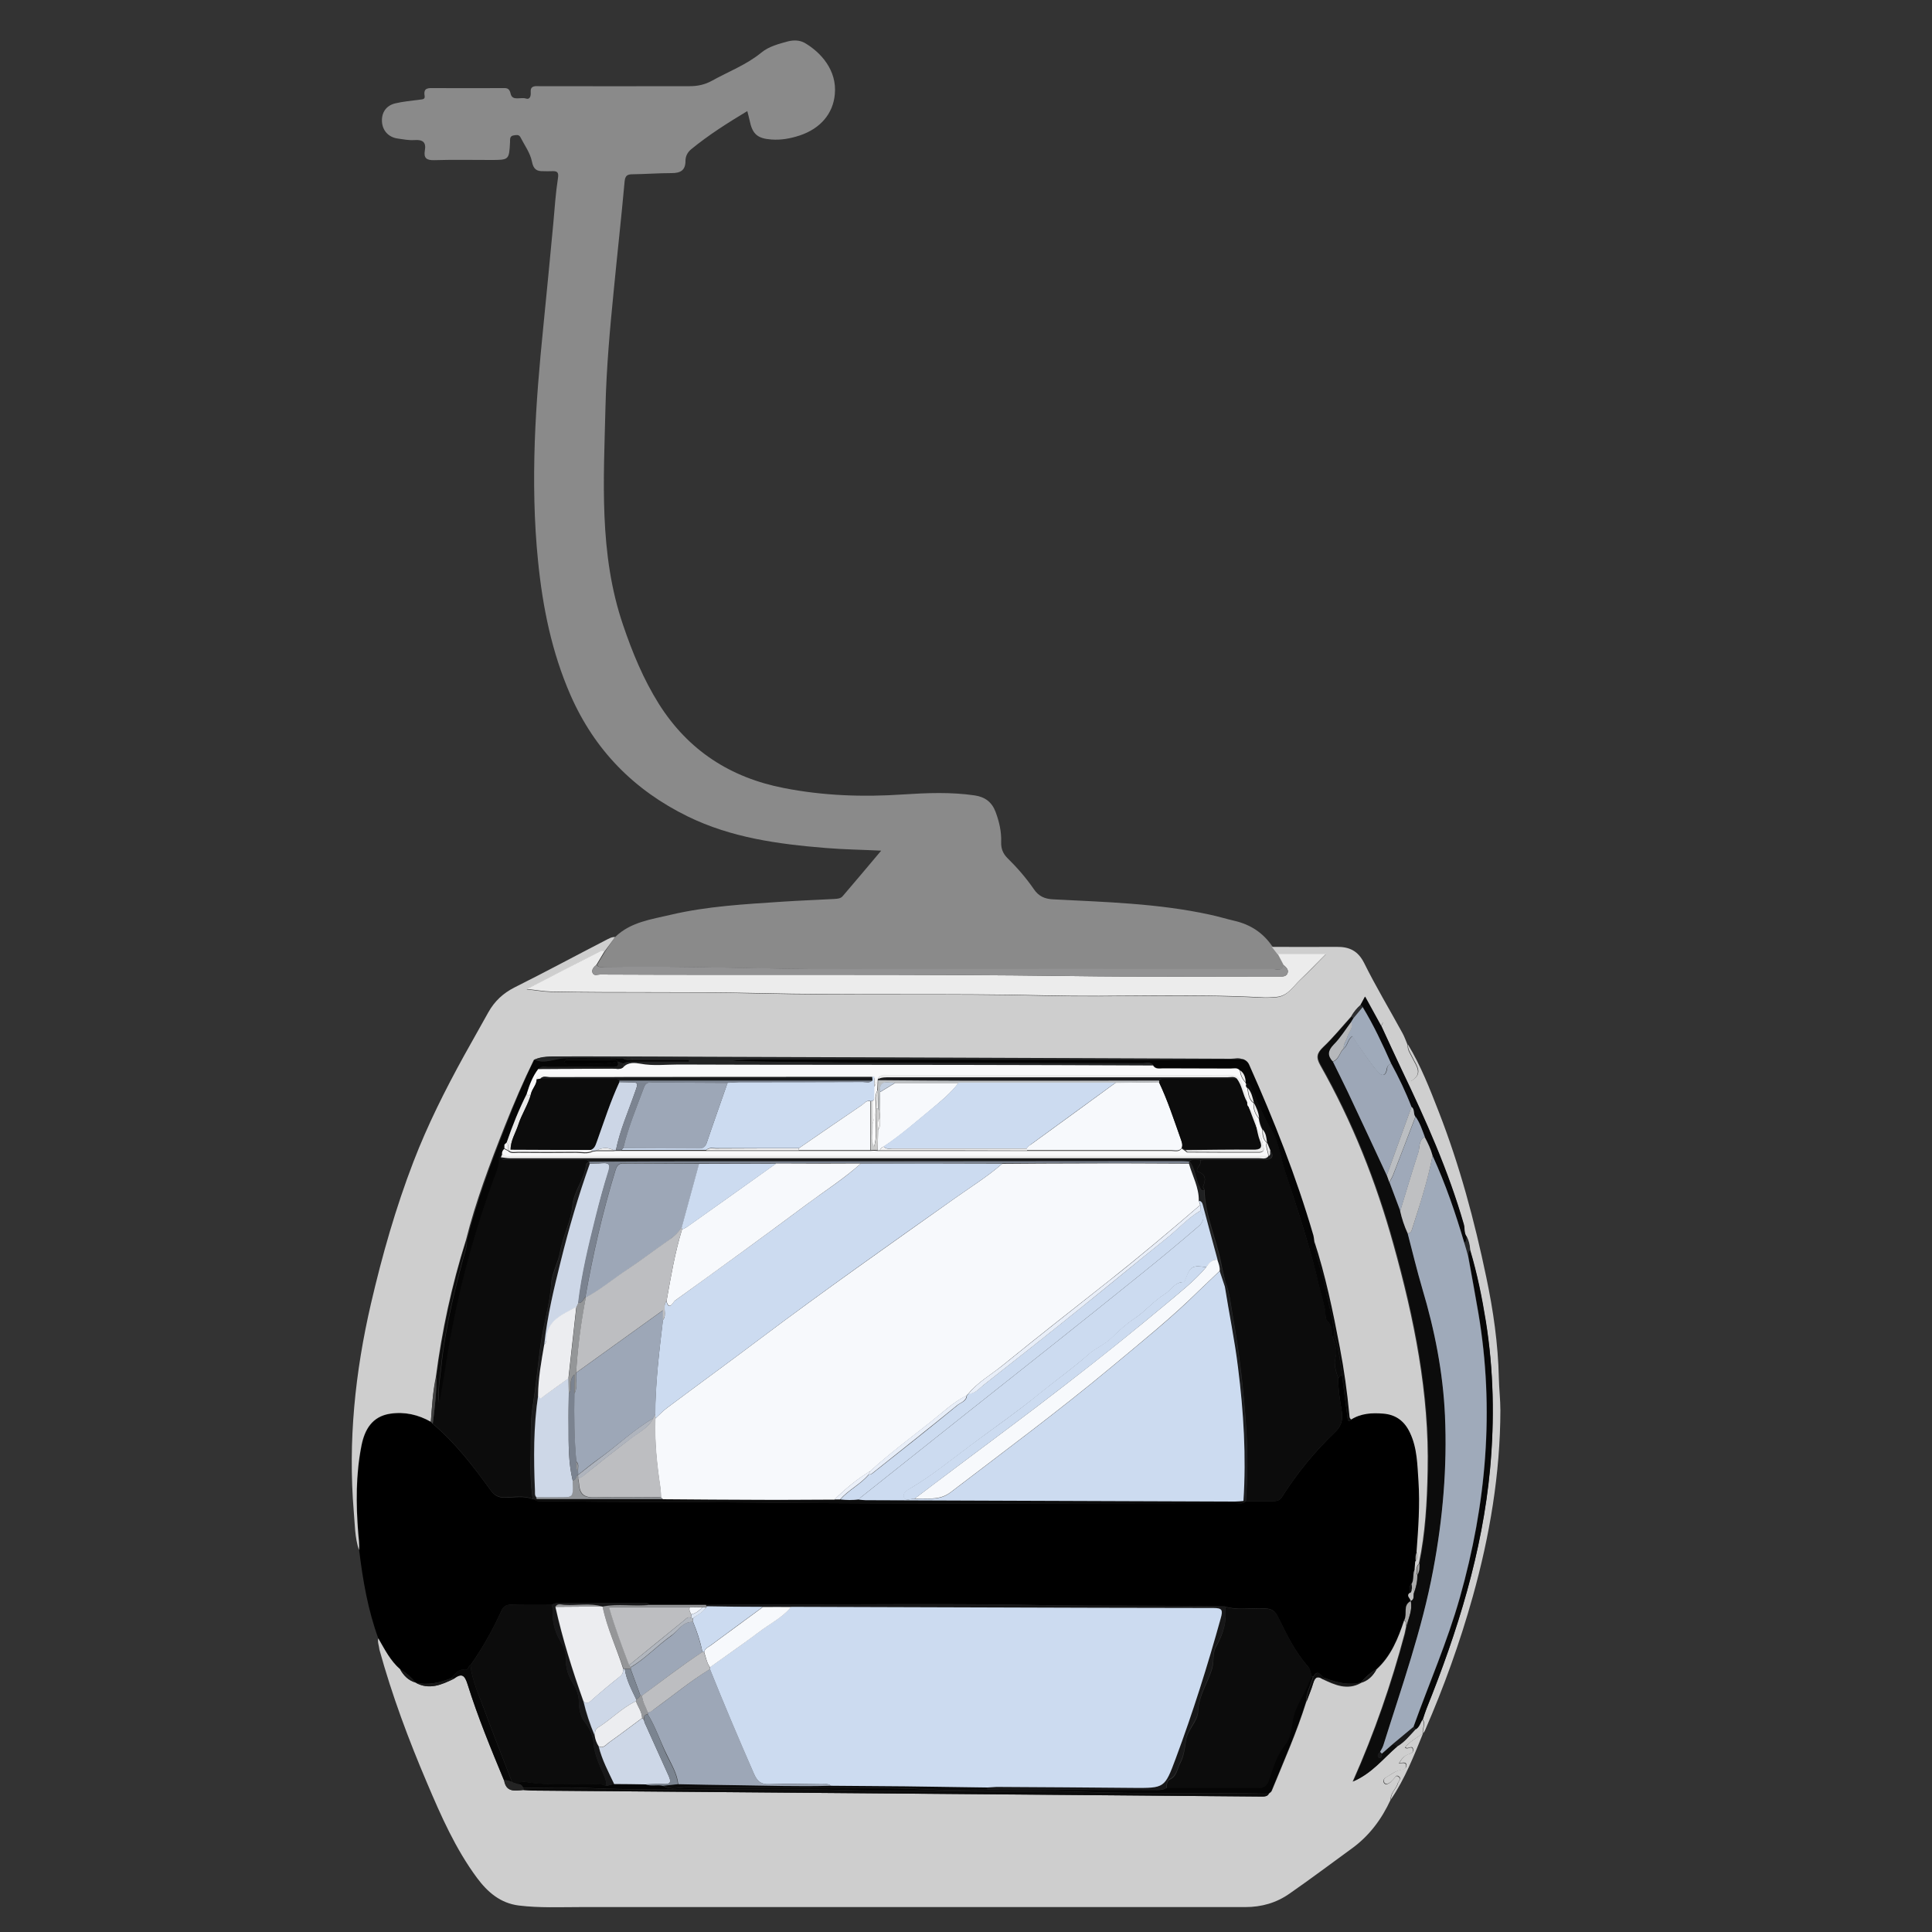<?xml version="1.0" encoding="utf-8"?>
<!-- Generator: Adobe Illustrator 21.0.0, SVG Export Plug-In . SVG Version: 6.00 Build 0)  -->
<svg version="1.1" id="Layer_1" xmlns="http://www.w3.org/2000/svg" xmlns:xlink="http://www.w3.org/1999/xlink" x="0px" y="0px"
	 viewBox="0 0 1000 1000" style="enable-background:new 0 0 1000 1000;" xml:space="preserve">
<rect x="0" y="0" width="1000" height="1000" fill="#333333" stroke="none"/>
<style type="text/css">
	.st0{fill:#8A8A8A;}
	.st1{fill:#CECECE;}
	.st2{fill:#CFCFCF;}
	.st3{fill:#ECECEC;}
	.st4{fill:#929293;}
	.st5{fill:#0C0C0C;}
	.st6{fill:#050505;}
	.st7{fill:#171718;}
	.st8{fill:#1B1B1C;}
	.st9{fill:#070707;}
	.st10{fill:#959698;}
	.st11{fill:#090909;}
	.st12{fill:#424242;}
	.st13{fill:#A8A8A8;}
	.st14{fill:#171717;}
	.st15{fill:#A9A9A9;}
	.st16{fill:#BFBFBF;}
	.st17{fill:#19191A;}
	.st18{fill:#232323;}
	.st19{fill:#222324;}
	.st20{fill:#080809;}
	.st21{fill:#2E2F31;}
	.st22{fill:#28292B;}
	.st23{fill:#F9F9FA;}
	.st24{fill:#1A1B1C;}
	.st25{fill:#1B1C1E;}
	.st26{fill:#202122;}
	.st27{fill:#EBEBEB;}
	.st28{fill:#F2F2F3;}
	.st29{fill:#CDD7E7;}
	.st30{fill:#7B8490;}
	.st31{fill:#CCDBF0;}
	.st32{fill:#F7F9FC;}
	.st33{fill:#929599;}
	.st34{fill:#EBF0F9;}
	.st35{fill:#7B8390;}
	.st36{fill:#ECEDF0;}
	.st37{fill:#BDBEC1;}
	.st38{fill:#9DA7B7;}
	.st39{fill:#B1B6BE;}
	.st40{fill:#7D8692;}
	.st41{fill:#F3F6FB;}
	.st42{fill:#DEE7F4;}
	.st43{fill:#9FAABA;}
	.st44{fill:#BFC0C2;}
	.st45{fill:#9FA9B9;}
	.st46{fill:#BBBEC2;}
	.st47{fill:#B6B8BB;}
	.st48{fill:#1D1D1D;}
	.st49{fill:#E8E8E8;}
	.st50{fill:#020202;}
	.st51{fill:#CCD6E6;}
	.st52{fill:#1A1A1C;}
	.st53{fill:#7C8491;}
	.st54{fill:#F5F5F5;}
	.st55{fill:#BBBEC0;}
	.st56{fill:#CBCBCB;}
	.st57{fill:#CACBCB;}
	.st58{fill:#95979A;}
	.st59{fill:#E8EEF8;}
	.st60{fill:#AFB4BD;}
	.st61{fill:#949698;}
	.st62{fill:#18191B;}
	.st63{fill:#C3CFE0;}
</style>
<g>
	<g>
		<path class="st0" d="M318.5,484.9c8-7.7,18.5-9,28.6-11.4c19.1-4.5,38.6-5.5,58-6.8c8.9-0.6,17.9-0.9,26.8-1.4
			c1.7-0.1,3.3-0.2,4.4-1.6c6.5-7.6,13-15.3,19.8-23.4c-9.9-0.5-19.4-0.6-28.9-1.4c-24.5-2-48.7-5.3-71.2-16.3
			c-27.8-13.6-48.2-34.3-60.7-62.8c-9.7-22.2-14.4-45.4-16.8-69.3c-2.1-20.6-2.4-41.3-1.7-61.9c0.7-19.8,2.4-39.5,4.4-59.3
			c1.8-17.9,3.5-35.9,5.2-53.8c0.7-7.8,1.2-15.6,2.4-23.3c0.5-3.2-0.5-3.7-3.1-3.6c-1.5,0.1-2.9,0-4.4,0c-3.6,0.1-5.2-1-6-5.1
			c-0.9-4.4-3.9-8.5-6-12.6c-0.8-1.4-2.2-1-3.5-0.8c-1.4,0.2-1.8,1.2-1.8,2.4c0,0.3,0,0.7,0,1c-0.5,9.3-0.5,9.3-10,9.3
			c-9.8,0-19.5-0.2-29.3,0.1c-3.9,0.1-5.5-1.1-4.8-5c0.8-4.4-1.2-5.7-5.4-5.4c-2.9,0.2-5.8-0.4-8.7-0.8c-4.8-0.7-7.9-4.2-8.1-8.9
			c-0.2-4.6,2.2-8.2,6.9-9.3c4.1-1,8.3-1.3,12.5-1.9c1.2-0.2,3,0,2.7-1.9c-0.8-4.5,2-4.1,5-4.1c11.7,0.1,23.4,0,35.1,0
			c2.1,0,3.7-0.3,4.4,2.9c0.9,4,5.2,1.6,7.9,2.5c2.1,0.7,2.6-1.3,2.5-3.1c-0.3-3.4,1.8-3.4,4.3-3.3c26,0.1,52.1,0,78.1,0
			c4,0,7.7-0.8,11.2-2.7c8.6-4.8,18-8.3,25.8-14.7c3.9-3.2,9-4.5,13.8-5.8c2.8-0.7,5.9-0.7,8.6,0.8c8.4,4.9,16.8,14.2,15.6,26.6
			c-0.9,10-7.4,17.7-18.1,21.3c-4.9,1.6-9.7,2.5-14.8,2.1c-7.1-0.5-9.8-2.8-11.2-9.9c-0.3-1.4-0.7-2.8-1.2-4.8
			c-10.3,6.2-20.1,12.4-29.1,19.8c-1.8,1.5-2.9,3.5-2.9,6c0,4.9-2.6,6.3-7.2,6.3c-6.7,0-13.3,0.5-20,0.6c-2.7,0-4,0.5-4.3,3.7
			c-1.7,18.8-3.8,37.5-5.6,56.2c-2,20-3.8,40.1-4.3,60.3c-0.9,38-3.5,76.2,9.1,113.1c4.8,14.2,10.5,28,18.5,40.8
			c15.2,24.1,37,38.2,64.8,43.6c20.4,4,40.9,4.7,61.7,3.3c12.3-0.8,24.7-1.3,37,0.5c5.4,0.8,8.9,3.5,10.8,8.5
			c1.9,5.1,3.1,10.3,2.9,15.7c-0.1,3.3,0.9,5.9,3.3,8.3c5,4.9,9.6,10.2,13.6,16c2.5,3.7,5.6,5.1,10.1,5.3
			c27.1,1.4,54.3,2.1,80.9,7.9c4.3,0.9,8.5,2.2,12.8,3.2c8.3,1.9,14.9,6.2,19.7,13.3c1,1.3,2,2.6,3,3.9c1,1.9,2,3.8,3,5.7
			c-0.8,3.5-3.6,2.1-5.6,2.1c-73.1,0.1-146.3-0.1-219.4,0.1c-42.1,0.1-84.1-1.8-126.1-1.1c-1.6,0-3.3,0.5-4.5-1.1
			c1.3-2.2,2.7-4.5,4-6.7C314.7,490.2,316.6,487.5,318.5,484.9z"/>
		<path d="M195.8,848c-5.4-14.8-8-30.1-9.9-45.6c0.4-2.9-0.1-5.8-0.4-8.7c-1.2-15.2-1.3-30.5,1.7-45.5c1.6-8,5.4-15,14.9-16.4
			c7.5-1.1,14.4,0.5,21,4.2c0.3,0.4,0.7,0.7,1,1.1c11.7,9.9,20.9,21.9,29.8,34.2c2,2.8,4.1,4,7.5,3.9c4.8,0,9.7-1.1,14.4,0.8
			c0.3,0,0.6,0.1,0.9,0.1c1.4,1.3,3.1,0.8,4.6,0.9c35.9,0.5,71.8,0.3,107.7,0.7c83.6,0.9,167.2,0.3,250.8,0.3c1.7,0,3.6,0.6,5.1-1
			c4.7,0,9.4,0,14.1,0c1.9,0,3.3-0.3,4.5-2.1c7.8-12.3,17-23.6,27.6-33.7c3.6-3.4,4.1-7.1,3.3-11.4c-0.9-5.4-1.8-10.8-1.7-16.3
			c0.4-0.9,1-1.6,1.9-1.9c0.5,3.7,1,7.3,1.4,11c0.5,3.8,1,7.6,1.5,11.4c0.2,1.3,0.5,2.4,1.9,0.7c5.2-3.3,11-3.6,16.9-3.2
			c6.5,0.5,11,3.9,13.8,9.9c3.8,8,3.9,16.7,4.4,25.2c0.8,12.2-0.1,24.3-1,36.4c-1,1.6-0.9,3.3-0.7,5.1c-0.1,1.2-0.2,2.4-0.3,3.7
			c-1.6,2.5-0.4,5.6-1.9,8c-1.5,1.3-0.8,3-0.9,4.6c-2,1.6,0.6,2.7,0.5,4.2c-4.4,2.2-1.6,6.7-3.4,9.8c-3.1,9.4-6.8,18.6-14.4,25.5
			c-3.1,1.8-5.7,4.2-8,6.9c0,0,0.1,0,0.1,0c-6.5,1.7-12.6,0-18.7-2.2c-2-0.2-3.3-5.4-6-0.9c-0.3,0-0.6,0-0.9,0
			c-0.6-1.7-0.7-3.7-1.8-5c-6.9-7.7-11.3-17-15.8-26.1c-1.9-3.8-4.2-4-7.6-4.2c-6.6-0.2-13.3,1.1-19.8-0.9
			c-31.8-0.7-63.7-0.1-95.5-0.7c-46.2-0.9-92.3-0.3-138.5-0.3c-11.5,0-23.1,0.1-34.6,0.2c-9.7,0-19.4,0-29.1,0c-0.8-1.1-1.9-1-3-1
			c-14.5,0-29,0-43.5,0c-1.5,0-2.9,0.3-4.2,1c-7,0-14,0.1-21-0.1c-2.4,0-3.9,0.8-4.9,3c-4.5,9.9-9.8,19.4-16.1,28.3
			c-1.2,0.5-1.1,2.6-2.7,2.4c-3.7-0.6-5.2,2.2-7.1,4.3c-6,2.3-12.2,3.9-18.7,2.3l0.1,0c-2.3-2.7-4.9-5.1-8-6.9
			C202.1,859.6,199.1,853.7,195.8,848z"/>
		<path class="st1" d="M195.8,848c3.3,5.7,6.2,11.6,11.3,16c1.8,3.3,4.3,5.8,8,6.9c0,0-0.1,0-0.1,0c7.1,4,13.6,1.1,20-2
			c4-2.9,5.5-1.9,7,2.9c5.3,17,12.1,33.4,18.9,49.8c1.1,6.2,5.6,5.3,9.9,4.9c1.8,0.1,3.6,0.2,5.3,0.3c49.1,0.4,98.2,0.8,147.4,1.2
			c76.6,0.6,153.2,1.2,229.8,1.9c1.4,0,2.6-0.1,3.4-1.4c0.6-0.5,1.4-1,1.6-1.6c6.2-15.2,12.9-30.2,17.8-45.9
			c1.2-3.2,2.6-6.4,3.6-9.7c0.8-2.8,2-4.1,4.8-2.2c6.4,3.1,12.9,6,20,2c0,0-0.1,0-0.1,0c3.7-1.1,6.2-3.6,8-6.9
			c7.6-6.9,11.3-16.1,14.4-25.5c1.2,0.7,0.7,2,1,3.1c-0.3,1.3-0.5,2.5-0.8,3.8c-6.9,25.9-15.6,51.2-26.9,76.6
			c9.8-4.2,15.6-11.9,22.7-18c4-2.2,6.7-5.7,9.7-8.9c2.1-1.1,2.4-3.6,3.7-5.2c1.8,2.4-0.3,4.8,0.2,7.2l0,0c-3.2,2.3-6.7,4.1-9.2,7.2
			c1.4,1.5,3.3-1.3,4,0.8c0.6,1.8-1,2.3-2.5,2.9c-2,0.7-3.3,2.3-4.7,4.6c1.7-0.2,3.7-0.8,3.8,1c0.1,1.8-1.3,2.2-3.2,2.5
			c-2.6,0.5-4.9,2.4-7.2,3.7c-1.1,0.6-1.8,1.7-1.1,2.8c0.8,1.3,2,0.6,3,0c0.7-0.4,1.1-1.1,1.7-1.6c0.9-0.8,1.3-2.8,2.9-1.5
			c1.4,1.1-0.1,2.3-0.5,3.5c-0.9,2.9-3.8,4.9-3.6,8.3c-4.7,10.2-11.2,18.9-20.4,25.5c-10.6,7.7-21.1,15.6-31.9,23.1
			c-6.8,4.8-14.5,7-22.9,7c-114.7,0-229.3,0-344,0c-10.7,0-21.3,0.5-32-0.8c-9.6-1.2-16.2-6.9-21.7-14.3c-11.1-15-18.6-32-25.8-49
			c-9.6-22.5-18.2-45.5-24.7-69.1C196.2,851.8,195.3,850,195.8,848z"/>
		<path class="st1" d="M223,735.9c-6.5-3.7-13.5-5.3-21-4.2c-9.5,1.4-13.3,8.4-14.9,16.4c-3,15-2.9,30.3-1.7,45.5
			c0.2,2.9,0.7,5.8,0.4,8.7c-2.2-6.5-2.1-13.4-2.7-20c-3-36.3,0.7-72.1,8.9-107.5c5.8-25,12.8-49.6,22-73.5
			c7.3-19,16.4-37.1,26.2-54.9c4.2-7.5,8.4-15,12.6-22.5c3.2-5.7,7.6-9.8,13.5-12.8c15.8-7.9,31.4-16.3,47.1-24.4
			c1.6-0.8,3.1-1.8,5-1.7c-1.9,2.6-3.8,5.2-5.8,7.9c-0.4-0.6-1-0.8-1.7-0.5c-12.5,6.4-25,12.9-38.3,19.7c4.8,0.5,8.6,1.2,12.4,1.3
			c35.4,0.7,70.9-0.1,106.3,0.8c49.7,1.2,99.5-0.1,149.3,1.2c37.4,0.9,74.8-1,112.2,1c2.6,0.1,5.2,0,7.8-0.2
			c5.8-0.5,8.6-5.4,12.3-8.9c4.3-4,8.4-8.3,13.3-13.3c-9.3,0-17.1,0-24.9,0c-1-1.3-2-2.6-3-3.9c11.2,0,22.4,0.1,33.5,0
			c6.6-0.1,11.1,2,14.3,8.4c6.1,12.3,13.2,24.1,19.8,36.2c1.1,2,1.8,4.1,2.7,6.2c-0.2,2.6,1.4,4.6,2.4,6.7c1.9,4.1,5.9,8.2-0.8,12.1
			c-4.3-9.3-8.7-18.7-13-28c-0.6-1.3-0.9-4.4-2.4-0.4c-2.7-5-5.5-9.9-8.4-15.3c-0.9,1.7-1.6,3-2.3,4.3c-2,1.7-3.6,3.7-4.8,5.9
			c-4.8,5.3-9.3,10.9-14.5,15.8c-3.2,3.1-3.8,5.2-1.5,9.3c16.6,29.3,28.9,60.3,37.9,92.8c10.7,38.4,18.6,77.2,17.7,117.2
			c-0.3,16.1-1.2,32.2-4.5,48c-1.8,1.7-1,3.9-1.1,5.9l0,0c-1.2-0.8-0.7-2.1-1.1-3.2c0.1-1.2,0.2-2.4,0.3-3.7
			c1.4-1.5,0.9-3.3,0.7-5.1c0.9-12.1,1.8-24.3,1-36.4c-0.6-8.5-0.6-17.2-4.4-25.2c-2.8-6-7.3-9.4-13.8-9.9
			c-5.8-0.5-11.7-0.2-16.9,3.2c-1-0.6-0.9-1.6-1-2.6c-1.1-11.6-2.7-23.2-4.9-34.6c-3.5-18.8-7.4-37.4-13.4-55.6
			c-0.1-0.8-0.2-1.6-0.4-2.4c-8.8-30.2-20.3-59.3-33.1-88c-0.7-1.6-1.8-2.7-3.4-3.2c-2-1-4.1-0.3-6.2-0.3
			c-98.2-0.4-196.4-0.7-294.6-1.1c-17.7-0.1-35.4-0.2-53.2-0.1c-4.2,0-8.6-0.2-12.6,1.6c-5.5,11.2-10.4,22.6-15,34.2
			c-7.7,19.4-15.1,39-20.2,59.3c-7.3,23.1-12.4,46.6-15.5,70.6C224,720.2,223.6,728,223,735.9z"/>
		<path class="st2" d="M715,531.1c1.5-4,1.8-0.9,2.4,0.4c4.3,9.3,8.7,18.7,13,28c6.7-3.9,2.7-8,0.8-12.1c-1-2.2-2.6-4.1-2.4-6.7
			c6.6,10.9,11.2,22.7,15.8,34.5c10.9,27.9,18.6,56.7,24.7,85.9c3.6,17.1,6.1,34.4,6.5,52c0.1,5.6,0.8,11.3,0.8,17
			c-0.1,32.8-5.5,64.8-14.3,96.3c-6.6,23.6-14.9,46.7-24.7,69.2c-0.2,0.6-0.7,1.1-1,1.6c-0.5-2.4,1.6-4.8-0.2-7.2
			c0.6-1.8,1.2-3.7,1.9-5.5c16.1-40,28.9-81,32.9-124.2c2.4-25.5,1.9-50.9-2.2-76.2c-2-12.4-4.5-24.8-8.1-36.8
			c-0.2-2.5-0.7-4.8-1.8-7c-1.5-1.9-0.9-4.3-1.5-6.4c-7.9-27.7-19.7-53.9-32.1-79.9C722,546.3,718.5,538.7,715,531.1z"/>
		<path class="st2" d="M720,931.3c-0.2-3.4,2.8-5.4,3.6-8.3c0.3-1.2,1.9-2.4,0.5-3.5c-1.6-1.3-2.1,0.7-2.9,1.5
			c-0.6,0.5-1.1,1.2-1.7,1.6c-1,0.6-2.2,1.2-3,0c-0.7-1.2,0.1-2.2,1.1-2.8c2.4-1.3,4.7-3.2,7.2-3.7c1.9-0.4,3.3-0.8,3.2-2.5
			c-0.1-1.9-2.1-1.2-3.8-1c1.4-2.3,2.7-3.9,4.7-4.6c1.5-0.5,3.1-1.1,2.5-2.9c-0.7-2.1-2.6,0.6-4-0.8c2.5-3.1,6-4.9,9.2-7.2
			C731.8,908.9,727.2,920.7,720,931.3z"/>
		<path class="st3" d="M661.4,493.8c7.8,0,15.6,0,24.9,0c-5,5-9,9.2-13.3,13.3c-3.7,3.5-6.4,8.4-12.3,8.9c-2.6,0.2-5.2,0.4-7.8,0.2
			c-37.4-2-74.8-0.1-112.2-1c-49.8-1.2-99.5,0-149.3-1.2c-35.4-0.8-70.9-0.1-106.3-0.8c-3.8-0.1-7.6-0.8-12.4-1.3
			c13.3-6.9,25.8-13.3,38.3-19.7c0.6-0.3,1.2-0.1,1.7,0.5c-1.3,2.2-2.7,4.5-4,6.7c-1.3,1.1-2.6,2.4-2,4.1c0.7,1.8,2.5,0.9,3.9,0.9
			c81.5,0.4,162.9-0.3,244.4,0.8c35.6,0.5,71.2,0.2,106.9,0.2c1.6,0,3.5,0.3,4.4-1.4c1-2-0.6-3.3-1.9-4.5
			C663.4,497.6,662.4,495.7,661.4,493.8z"/>
		<path class="st4" d="M664.4,499.5c1.3,1.2,2.9,2.5,1.9,4.5c-0.8,1.7-2.7,1.4-4.4,1.4c-35.6,0-71.2,0.3-106.9-0.2
			c-81.5-1.1-162.9-0.4-244.4-0.8c-1.4,0-3.2,0.9-3.9-0.9c-0.6-1.7,0.7-3,2-4.1c1.2,1.6,2.9,1.2,4.5,1.1
			c42.1-0.7,84.1,1.2,126.1,1.1c73.1-0.2,146.3-0.1,219.4-0.1C660.8,501.6,663.6,502.9,664.4,499.5z"/>
		<path class="st5" d="M692.7,713.5c-0.1,5.5,0.8,10.9,1.7,16.3c0.7,4.3,0.3,8-3.3,11.4c-10.6,10-19.7,21.3-27.6,33.7
			c-1.2,1.8-2.6,2.1-4.5,2.1c-4.7,0-9.4,0-14.1,0l0,0c0.8-11.8,1-23.5,0.3-35.4c-1.2-20.5-3.6-40.9-7.2-61.1
			c-1-5.7-1.5-11.5-3.7-16.9c-0.7-3.3-1.6-6.6-2.2-9.9c-2.5-12.7-8.3-24.6-8.6-37.8c-0.2-0.6-0.8-1.3-0.7-1.8
			c1.3-3.3,1.7-6.1-2.6-7.6c-1-0.3-0.6-1.7,0.1-2.5c0.9-1,1.3-2.2,1.2-3.5c1.9-0.1,3.9-0.2,5.8-0.2c9,0,18.1,0,27.1,0
			c3.4,0,5.6-1,3.2-4.9c-0.6-1.4-1.2-2.7-1.7-4.1l0,0.1c-0.3-2.4-0.5-4.7-2.2-6.7c-1-1.9-1.6-3.8-1.9-5.9c-0.2-2.9-1.4-5.5-2.7-8
			l0,0.1c-0.7-2.7-1.2-5.5-3.2-7.7c-0.5-0.6-1.1-1.1-0.6-2c0.8-0.7,1.4-0.4,1.8,0.5c3.5,8,6.8,16,11.3,23.6
			c3.9,6.4,4.5,14.3,6.9,21.4c5.8,17.5,11.5,35,16.1,52.9c0.8,3.3,1.4,6.6,2.4,9.8c0.6,2.1,2.1,7.9,2.2,9.2c0.1,1.7-0.1,4.2,1,5.1
			c2.8,2.4,2.3,5.5,2.8,8.4c1,3.4,2.6,6.8,1.5,10.3C690.2,706.4,691.5,709.9,692.7,713.5z"/>
		<path class="st5" d="M225.9,712.5c3.2-24,8.2-47.5,15.5-70.6c0.3,1.6-0.1,3.2-0.5,4.8c-5.6,20.1-10.6,40.4-12.7,61.1
			c-0.6,5.6-1.8,11.4-1,18.5c1.3-8.1,2.5-14.8,3.6-21.4c5-32.1,13.3-63.3,24.2-93.8c1.3-3.6,3.1-7.2,3.1-11.2c0-2.9,1-5.4,2.9-7.5
			c0,0.7,0,1.3,0,2c-0.7,0.8-1.3,1.6-1.1,2.7c-0.3,0.6-0.5,1.3-0.8,1.9c1.2,2.1,3.2,1.2,4.8,1.2c11.9,0.1,23.9,0,35.8,0.1
			c1.7,0,3.6-0.7,5.1,0.8c-0.5,0.6-1.5,1.1-1.5,1.8c-0.8,7.6-6.4,13.4-7.1,21.3c-0.7,8-4.9,15.4-6.3,23.5c-1,5.7-4.3,11.2-4.6,16.5
			c-0.7,11-4.2,21.5-5.6,32.3c-1.4,10.6-2.4,21.4-4.1,32c-1.1,7-0.8,14.7-0.9,22.1c-0.2,8.4-0.3,16.8,1,25.2
			c-4.7-1.9-9.6-0.9-14.4-0.8c-3.5,0-5.5-1.1-7.5-3.9c-8.9-12.3-18.1-24.4-29.8-34.2C225,728.8,226,720.7,225.9,712.5z"/>
		<path class="st5" d="M634.1,831.7c6.5,2,13.2,0.6,19.8,0.9c3.4,0.1,5.7,0.4,7.6,4.2c4.5,9.1,8.9,18.4,15.8,26.1
			c1.1,1.2,1.2,3.3,1.8,5c-1.9,6.2-5.7,11.5-8.1,17.6c-2.4,5.8-1.4,12.8-5.4,17.8c-4.3,5.3-6.1,11.6-8.1,17.6
			c-1.2,3.6-2.6,4.7-5.9,4.7c-15.9,0-31.8,0-47.6,0c-0.2-1.7,0.2-3.9,1.4-4.4c3.9-1.7,3.9-5.6,5.5-8.5c2-3.7,2.4-7.9,3-12
			c0.9-5.6,6.1-9.5,6.3-15c0.3-8.3,5.2-14.8,7.3-22.3c1-3.7,0-7.7,2.1-11.3C633.2,845.7,635.2,839,634.1,831.7z"/>
		<path class="st5" d="M243.5,861.9c6.3-8.9,11.5-18.4,16.1-28.3c1-2.3,2.5-3.1,4.9-3c7,0.1,14,0,21,0.1c0.3,1.1,0.9,2.2,0.8,3.3
			c-0.7,6.4,1.5,11.8,4.7,17.2c1.3,2.2,2.1,5.3,2,7.9c-0.2,4.8,1.4,8.8,3.8,12.6c1.9,3,2.8,6.2,2.9,9.5c0,3.7,0.9,7.5,2.9,10
			c2.6,3.3,4.3,7.1,4.6,10.8c0.5,6.4,3.2,11.7,5.6,17.3c0.7,1.7,1.2,3.3,1.1,5.2c-1.6-0.9-3.4-0.9-5.1-1
			c-11.7-0.4-23.5,0.9-35.2-0.9c-1.8-0.3-3.9-0.8-5.5,0.9c-1-0.3-2-0.6-3-1c-4.9-12.8-10-25.5-14.7-38.4
			C247.6,876.8,244.4,869.7,243.5,861.9z"/>
		<path class="st6" d="M267.9,923.4c1.6-1.6,3.7-1.1,5.5-0.9c11.7,1.8,23.5,0.5,35.2,0.9c1.8,0.1,3.5,0.1,5.1,1
			c1.4-0.3,2.7-0.7,4.1-1c5.4,0.1,10.9,0.2,16.3,0.2c2.9,1.1,6,0.1,8.9,0.7c4.2,2.6,8.8,0.8,13.1,0.9c41.5,0.9,83.1-0.8,124.6,1.1
			c10,0.5,20.1,0.1,30.2,0.1c28.7,0,57.4,0.1,86.1,0.1c2.3,0,4.6,0.3,6.6-1c15.9,0,31.8,0,47.6,0c3.3,0,4.7-1.1,5.9-4.7
			c2-6.1,3.8-12.3,8.1-17.6c4-4.9,3-11.9,5.4-17.8c2.4-6,6.2-11.4,8.1-17.6c0.3,0,0.6,0,0.9,0c-1.2,4.4-3.6,8.4-3.7,13.1
			c-4.9,15.7-11.6,30.7-17.8,45.9c-0.3,0.7-1.1,1.1-1.6,1.6c-31.3-0.7-62.7,0.2-94-0.9c-42-1.4-84.1,0.3-126.2-1
			c-44.5-1.3-89,0.8-133.5-1.1c-10.7-0.5-21.5-0.1-32.2-0.1C270.3,924.1,269.3,923.4,267.9,923.4z"/>
		<path class="st7" d="M603.8,925.4c-2,1.3-4.4,1-6.6,1c-28.7,0-57.4-0.1-86.1-0.1c0-0.4,0-0.7,0-1.1c1.6-0.1,3.2-0.3,4.8-0.3
			c23.6,0.2,47.2,0.4,70.8,0.5c16,0.1,16.2,0.2,21.9-15.1c8.9-23.9,16.5-48.3,23.4-72.9c1.1-4,0.7-5.1-3.8-5.1
			c-40.5,0.1-81-0.1-121.5-0.3c-32.4-0.1-64.7-0.2-97.1-0.3c-4.9,0-9.8,0-14.6,0c-9.8-0.1-19.5-0.2-29.3-0.3
			c-0.1-0.2-0.1-0.5-0.2-0.7c11.5-0.1,23.1-0.2,34.6-0.2c46.2,0,92.4-0.6,138.5,0.3c31.8,0.6,63.7,0.1,95.5,0.7
			c1.1,7.3-0.9,14-4.6,20.2c-2.1,3.6-1.1,7.5-2.1,11.3c-2.1,7.6-7,14.1-7.3,22.3c-0.2,5.5-5.4,9.4-6.3,15c-0.6,4.1-1,8.2-3,12
			c-1.6,3-1.7,6.8-5.5,8.5C604,921.5,603.6,923.7,603.8,925.4z"/>
		<path class="st5" d="M644.8,777c-1.4,1.6-3.4,1-5.1,1c-83.6,0-167.2,0.6-250.8-0.3c-35.9-0.4-71.8-0.2-107.7-0.7
			c-1.6,0-3.3,0.5-4.6-0.9c0.4-0.1,0.8-0.1,1.1-0.2c8.1,0,16.3,0,24.4,0c13.7,0,27.3,0,41,0c16.8,0.1,33.5,0.2,50.3,0.3
			c12.8,0,25.7-0.1,38.5-0.1c1,0,2,0,2.9,0c3.2,0.5,6.5,0.5,9.7,0c1.1,0.1,2.3,0.3,3.4,0.3c63.7,0.3,127.4,0.5,191.2,0.7
			c1.5,0,2.9-0.2,4.4-0.3C644,776.9,644.4,776.9,644.8,777L644.8,777z"/>
		<path class="st8" d="M277.8,775.9c-0.4,0.1-0.8,0.1-1.1,0.2c-0.3-0.1-0.6-0.1-0.9-0.1c-1.3-8.4-1.1-16.8-1-25.2
			c0.1-7.4-0.2-15.1,0.9-22.1c1.7-10.6,2.7-21.4,4.1-32c1.4-10.9,4.8-21.3,5.6-32.3c0.4-5.3,3.7-10.9,4.6-16.5
			c1.4-8.1,5.6-15.5,6.3-23.5c0.7-7.9,6.3-13.7,7.1-21.3c0.1-0.6,1-1.2,1.5-1.8l0.3,0.3c-0.1,0.3-0.1,0.6,0,0.9
			c-5.9,16.5-10.8,33.3-15,50.3c-3.6,14.3-7,28.6-8.6,43.3c-1.4,8.7-3,17.3-3.1,26.1c-2.5,16.4-2.4,32.9-1.7,49.4
			c0.1,1.2-0.3,2.6,0.8,3.7C277.6,775.4,277.7,775.7,277.8,775.9z"/>
		<path class="st7" d="M317.9,923.4c-1.4,0.3-2.7,0.7-4.1,1c0.1-1.8-0.4-3.5-1.1-5.2c-2.4-5.6-5.1-10.9-5.6-17.3
			c-0.3-3.7-2-7.4-4.6-10.8c-2-2.5-2.9-6.3-2.9-10c0-3.4-1-6.5-2.9-9.5c-2.4-3.8-4-7.9-3.8-12.6c0.1-2.6-0.7-5.6-2-7.9
			c-3.2-5.4-5.4-10.8-4.7-17.2c0.1-1.1-0.5-2.2-0.8-3.3c1.3-0.7,2.7-1,4.2-1c14.5,0,29,0,43.5,0c1.1,0,2.3-0.1,3,1
			c-8.1,0.9-16.3-0.8-24.4,0.9l0,0c-6.5-2-13.1-0.5-19.6-0.9c-1.5-0.1-3.6-1.1-4.8,1c3.7,16.6,8.7,32.8,14.5,48.9
			c1.4,6.1,3.4,12,5.9,17.7c0.3,2,1,3.9,2,5.7C311.6,910.8,314.9,917,317.9,923.4z"/>
		<path class="st9" d="M243.5,861.9c0.9,7.8,4.1,14.9,6.8,22.1c4.7,12.9,9.8,25.6,14.7,38.4c-1.3-0.6-2.6-1.1-4.1-0.9
			c-6.8-16.4-13.6-32.9-18.9-49.8c-1.5-4.8-3.1-5.8-7-2.9c-0.4-0.1-0.9-0.2-1.3-0.3c1.9-2.1,3.4-4.9,7.1-4.3
			C242.4,864.5,242.4,862.4,243.5,861.9z"/>
		<path class="st10" d="M311.9,831.6c8.1-1.7,16.3,0.1,24.4-0.9c9.7,0,19.4,0,29.1,0c0.1,0.2,0.1,0.5,0.2,0.7
			c0.1,0.2,0.1,0.3-0.1,0.5c-0.7,0-1.4,0-2,0c-2.2,0-4.4-0.1-6.5-0.1c-13.8,0-27.5,0-41.7,0c3,10.4,6.7,20.2,10.4,30
			c0.3,0.3,0.6,0.7,0.9,1c0,0.3,0,0.7-0.1,1c-1,0-2,0-3,0c-0.3,0-0.5,0-0.8-0.1C319.2,853.1,314.2,842.8,311.9,831.6z"/>
		<path class="st5" d="M680.1,641.9c6,18.2,9.8,36.8,13.4,55.6c2.2,11.5,3.8,23,4.9,34.6c0.1,1,0,2,1,2.6c-1.4,1.6-1.7,0.6-1.9-0.7
			c-0.5-3.8-1-7.6-1.5-11.4c-0.5-3.7-1-7.3-1.4-11c-1-6.9-1.5-13.9-3.9-20.5c-0.7-9.1-3.6-17.7-5.4-26.5
			C683.8,656.9,680.4,649.8,680.1,641.9z"/>
		<path class="st11" d="M690.7,691.1c2.3,6.6,2.9,13.6,3.9,20.5c-0.9,0.3-1.6,1-1.9,1.9c-1.1-3.6-2.5-7.2-1.4-11.2
			c1-3.6-0.6-7-1.5-10.3C690.1,691.7,690.4,691.4,690.7,691.1z"/>
		<path class="st12" d="M225.9,712.5c0.1,8.2-0.9,16.4-1.9,24.5c-0.3-0.4-0.7-0.7-1-1.1C223.6,728,224,720.2,225.9,712.5z"/>
		<path class="st5" d="M676.2,880.9c0.1-4.7,2.4-8.8,3.7-13.1c2.7-4.6,4,0.7,6,0.9c-0.5,0.1-0.9,0.2-1.4,0.3
			c-2.8-1.8-3.9-0.6-4.8,2.2C678.8,874.4,677.4,877.6,676.2,880.9z"/>
		<path class="st13" d="M727.9,841.6c-0.3-1,0.2-2.3-1-3.1c1.7-3.1-1-7.6,3.4-9.8c0,0,0,0,0,0C731.2,833.3,729.1,837.4,727.9,841.6z
			"/>
		<path class="st14" d="M233.7,868.6c0.4,0.1,0.9,0.2,1.3,0.3c-6.4,3.1-12.8,6-20,2C221.6,872.5,227.7,870.9,233.7,868.6z"/>
		<path class="st14" d="M684.5,868.9c0.5-0.1,0.9-0.2,1.4-0.3c6,2.3,12.1,3.9,18.7,2.2C697.4,874.9,691,871.9,684.5,868.9z"/>
		<path class="st15" d="M732.5,811.9c0.4,1,0,2.4,1.1,3.2c0,3.4-0.7,6.7-1.9,9.8c-0.2-1,0.2-2.2-0.9-3c-0.1-0.7-0.1-1.3-0.2-2
			C732.2,817.5,730.9,814.4,732.5,811.9z"/>
		<path class="st14" d="M215.1,870.9c-3.7-1.1-6.2-3.6-8-6.9C210.2,865.8,212.8,868.2,215.1,870.9z"/>
		<path class="st14" d="M712.5,864c-1.8,3.3-4.3,5.8-8,6.9C706.8,868.2,709.4,865.8,712.5,864z"/>
		<path class="st16" d="M730.8,821.9c1.1,0.8,0.7,2,0.9,3c-0.2,1.4,0.4,3.1-1.6,3.8c0,0,0,0,0,0c0.1-1.4-2.5-2.5-0.5-4.2
			C730.9,824,730.4,822.8,730.8,821.9z"/>
		<path class="st15" d="M733.5,803.1c0.2,1.8,0.7,3.6-0.7,5.1C732.6,806.5,732.6,804.7,733.5,803.1z"/>
		<path class="st5" d="M730.8,821.9c-0.4,0.9,0.1,2.1-1.1,2.7c0.2-1.6-0.5-3.3,0.9-4.6C730.7,820.6,730.8,821.3,730.8,821.9z"/>
		<path class="st5" d="M730.2,828.7c1.9-0.7,1.4-2.4,1.6-3.8c1.2-3.2,2-6.4,1.9-9.8l0,0c1.2-1.8,1.1-3.8,1.1-5.9
			c3.3-15.8,4.1-31.9,4.5-48c0.8-40.1-7-78.9-17.7-117.2c-9-32.4-21.3-63.5-37.9-92.8c-2.3-4.1-1.7-6.3,1.5-9.3
			c5.1-4.9,9.7-10.5,14.5-15.8c0.3,0.3,0.7,0.7,1,1c-0.4,0.6-0.7,1.2-1.1,1.8c-3,4-5.7,8.2-9.1,11.8c-3,3.1-3.2,5.7-0.5,8.7
			c2.6,5.2,5.2,10.4,7.7,15.7c6.8,14.4,13.5,28.8,20.2,43.2c0.4,1.2,0.9,2.4,1.3,3.6c1.9,5,3.7,9.9,5.6,14.9c0.8,4,2.2,7.9,3.9,11.6
			c2.5,9.6,4.8,19.2,7.6,28.7c6.4,21.4,10.6,43.3,11.7,65.5c1.2,26.8-1.2,53.6-6.1,80c-5.8,31-16.4,60.7-25.8,90.8
			c-0.4,1.2-1.1,2.3-1.7,3.4c-1.2,0.8-1.7,2.5-0.6,3c1.3,0.6,1.3-1.1,1.5-2.1c1.9-1.6,3.7-3.3,5.6-4.9c0.9,0.1,1.8,0.3,2.3,1.2
			c-7.1,6.1-12.9,13.8-22.7,18c11.3-25.4,20-50.7,26.9-76.6c0.3-1.2,0.5-2.5,0.8-3.8C729.1,837.4,731.2,833.3,730.2,828.7z"/>
		<path class="st9" d="M761,647.1c3.6,12.1,6.1,24.4,8.1,36.8c4,25.3,4.5,50.7,2.2,76.2c-4,43.2-16.8,84.2-32.9,124.2
			c-0.7,1.8-1.3,3.7-1.9,5.5c-1.3,1.7-1.6,4.1-3.7,5.2c-0.4-0.4-0.8-0.8-1.1-1.3c8-22.3,17.6-44,24-66.9
			c13.7-48.4,18-97.3,9.6-147.1c-1.7-9.9-3.5-19.7-5.3-29.6C760.3,649.2,759.7,647.8,761,647.1z"/>
		<path class="st5" d="M270.9,925.4c10.7,0,21.5-0.4,32.2,0.1c44.5,1.9,89-0.3,133.5,1.1c42.1,1.3,84.2-0.4,126.2,1
			c31.3,1,62.7,0.2,94,0.9c-0.8,1.2-2,1.4-3.4,1.4c-76.6-0.6-153.2-1.3-229.8-1.9c-49.1-0.4-98.2-0.8-147.4-1.2
			c-1.8,0-3.6-0.2-5.3-0.3C270.9,926.1,270.9,925.7,270.9,925.4z"/>
		<path class="st17" d="M731.5,893.8c0.4,0.4,0.8,0.8,1.1,1.3c-3,3.2-5.8,6.7-9.7,8.9c-0.5-0.9-1.4-1-2.3-1.2
			C724.3,899.8,727.9,896.8,731.5,893.8z"/>
		<path class="st18" d="M270.9,925.4c0,0.4,0,0.7,0,1.1c-4.3,0.4-8.9,1.3-9.9-4.9c1.5-0.3,2.8,0.2,4.1,0.9c1,0.3,2,0.6,3,1
			C269.3,923.4,270.3,924.1,270.9,925.4z"/>
		<path class="st6" d="M690.7,691.1c-0.3,0.3-0.6,0.6-1,1c-0.5-2.9,0-6-2.8-8.4c-1-0.9-0.8-3.3-1-5.1c-0.1-1.3-1.6-7.1-2.2-9.2
			c-1-3.2-1.6-6.6-2.4-9.8c-4.5-17.9-10.2-35.4-16.1-52.9c-2.4-7.1-3-14.9-6.9-21.4c-4.5-7.6-7.8-15.6-11.3-23.6
			c-0.4-1-1-1.2-1.8-0.5c-0.1-0.3-0.3-0.6-0.4-1c-0.2-2.4-0.7-4.6-2.8-6.1c-1.3-1.7-3.3-1-4.9-1.1c-11.6-0.1-23.2,0-34.8-0.1
			c-1.8,0-4,0.6-5.3-1.5c-1.5-2-3.6-1.1-5.4-1.1c-69.9-0.2-139.9,0.2-209.8-1c-1.4,0-2.9,0-4.3,0c5.5-1,11-1,16.4-1
			c66.4,0.1,132.8,0.1,199.2,0.2c16.7,0,33.5-0.2,50.2-0.3c1.6,0.5,2.8,1.6,3.4,3.2c12.8,28.7,24.3,57.8,33.1,88
			c0.2,0.8,0.3,1.6,0.4,2.4c0.2,7.9,3.7,15,5.2,22.6C687.1,673.4,690,682,690.7,691.1z"/>
		<path class="st19" d="M643.2,548.3c-16.7,0.1-33.5,0.3-50.2,0.3c-66.4,0-132.8-0.1-199.2-0.2c-5.5,0-11,0-16.4,1
			c1.4,0,2.9,0,4.3,0c69.9,1.1,139.9,0.8,209.8,1c1.8,0,4-0.9,5.4,1.1c-32.8-0.1-65.7-0.3-98.5-0.3c-49.1-0.1-98.2,0-147.2-0.2
			c-6.5,0-13,0.8-19.5-0.4c-2.9-0.6-6.5-1-9,1.8c0-0.7,0-1.3,0-2c1.9-1.2,4-1,6.1-1c9.3,0,18.6,0,27.9,0c0-0.3,0-0.6,0-0.9
			c-9.7,0-19.4,0-29.1,0c-1.5-1.6-3.3-0.8-5-0.8c-9.9,0-19.8-0.2-29.7-0.1c-5.4,0.1-10.6,3.2-16.2,0.8c4-1.8,8.4-1.6,12.6-1.6
			c17.7-0.1,35.4,0.1,53.2,0.1c98.2,0.3,196.4,0.7,294.6,1.1C639.1,548,641.2,547.3,643.2,548.3z"/>
		<path class="st6" d="M276.6,548.5c5.5,2.4,10.8-0.7,16.2-0.8c9.9-0.1,19.8,0,29.7,0.1c1.5,1.2,3.3,0.7,5,0.8c9.7,0,19.4,0,29.1,0
			c0,0.3,0,0.6,0,0.9c-9.3,0-18.6,0-27.9,0c-2.1,0-4.2-0.2-6.1,1c-1-0.3-2-0.7-2.9-1c-0.8-1.1-2-1-3.1-1c-7.4,0-14.9,0-22.3,0
			c-0.8,0-2-0.4-2.3,2c9.4-0.8,18.6,1.1,27.8-1.1c0.7,2.5-0.4,2.9-2.6,2.9c-11.1-0.1-22.3-0.1-33.4,0c-1.7,0-3.6-0.7-5,1
			c-2.9,3.8-4.6,8.1-5.9,12.6c-4.2,8.2-7.6,16.8-10.6,25.6c-0.4,0.3-0.7,0.6-1.1,1c-1.9,2.1-3,4.5-2.9,7.5c0,4-1.8,7.6-3.1,11.2
			c-11,30.5-19.2,61.7-24.2,93.8c-1,6.7-2.2,13.3-3.6,21.4c-0.8-7.1,0.4-12.9,1-18.5c2.1-20.8,7.1-41,12.7-61.1
			c0.4-1.6,0.8-3.1,0.5-4.8c5.2-20.3,12.5-39.9,20.2-59.3C266.3,571.1,271.1,559.6,276.6,548.5z"/>
		<path class="st20" d="M715,531.1c3.5,7.6,7,15.1,10.6,22.7c12.4,25.9,24.1,52.1,32.1,79.9c0.6,2.1,0,4.5,1.5,6.4
			c-0.3,1.1,0.1,2.5-1.3,3.2c-4.5-15.4-9.7-30.5-16.4-45.1c-0.9-3.4-2.4-6.6-4-9.7c-1.4-3.6-2.5-7.3-4.9-10.5
			c-1.2-1.5-0.3-3.8-2-5.1c-3.1-7.8-6.6-15.3-10.6-22.6c-4.5-9.9-9-19.8-14.6-29.1c-0.4-0.4-0.7-0.7-1.1-1.1
			c0.7-1.3,1.4-2.5,2.3-4.3C709.6,521.2,712.3,526.2,715,531.1z"/>
		<path class="st21" d="M704.3,520.1c0.4,0.4,0.7,0.7,1.1,1.1c-1.6,2-3.3,3.9-4.9,5.9c-0.3-0.3-0.7-0.7-1-1
			C700.8,523.8,702.4,521.8,704.3,520.1z"/>
		<path class="st15" d="M734.7,809.2c0,2,0.1,4.1-1.1,5.9C733.7,813.1,732.9,810.9,734.7,809.2z"/>
		<path class="st22" d="M757.9,643.3c1.4-0.7,1-2.1,1.3-3.2c1.2,2.2,1.6,4.6,1.8,7c-1.3,0.7-0.8,2.1-1.1,3.1
			C759.2,647.9,758.5,645.6,757.9,643.3z"/>
		<path class="st23" d="M272.7,565.9c1.4-4.5,3-8.8,5.9-12.6c12.8-0.1,25.6-0.1,38.4-0.2c1.9,0,3.9,0.7,5.6-0.7
			c2.6-2.8,6.1-2.3,9-1.8c6.5,1.2,13,0.4,19.5,0.4c49.1,0.2,98.2,0.1,147.2,0.2c32.8,0,65.7,0.2,98.5,0.3c1.3,2.1,3.4,1.5,5.3,1.5
			c11.6,0.1,23.2,0,34.8,0.1c1.7,0,3.6-0.7,4.9,1.1c0.2,2.4,1.2,4.4,2.8,6.1c0.1,0.3,0.3,0.6,0.4,1c-0.5,0.9,0.1,1.4,0.6,2
			c0.5,2.8,0.6,5.8,3.2,7.7c0,0,0-0.1,0-0.1c-0.2,3.1,0.7,5.7,2.7,8c0.3,2.1,0.9,4.1,1.9,5.9c-0.1,2.5,0.2,4.8,2.2,6.7l0-0.1
			c-0.8,2.5,0.9,4.7,0.8,7.1l0,0c-0.8,0-1.6,0-2.4,0c-129.2,0-258.5,0-387.7,0c-2.2,0-4.6,0.9-6.4-1.1c-0.2-1.1,0.3-2,1.1-2.7
			c0.6,0.3,1.2,0.7,1.9,1l0.1,0.1c1.5,1.5,3.4,0.9,5.1,0.9c10,0.1,20.1,0.1,30.1,0c2.9,0,5.8,0.8,8.6-0.6c0.7-0.1,1.4-0.2,2-0.3
			c2.9,0,5.9,0,8.8,0c0.4,0,0.7-0.1,1.1-0.1c0.9,0,1.9,0,2.8,0c14.6,0,29.3,0,43.9,0c16,0,31.9,0,47.9,0c12.4,0,24.8,0,37.2,0
			c0.6,0,1.2-0.1,1.8-0.1c0.6,0,1.2,0.1,1.9,0.1c0.4,0,0.7,0,1.1,0c25.4,0,50.8,0,76.1,0c24.9,0,49.9,0,74.8,0c1.8,0,4,0.8,5.4-1.2
			c0.6,0.4,1.2,0.8,1.8,1.2c0.4,0.3,0.8,0.8,1.2,0.8c12.3,0.1,24.7,0.1,37,0.1c1.6,0,3-0.8,2.4-2.7c-1-3.3-1-7.1-3.7-9.8l0,0.1
			c-0.3-4-0.9-7.9-4.1-10.8c-0.9-0.7-0.7-1.7-0.8-2.6c0.4-3.3-1.7-5.9-2.4-8.8c-1-4.3-3.4-5.5-7.7-5.4c-13.5,0.2-27,0.1-40.5,0.1
			c-44.9,0-89.8,0-134.7,0c-2.1,0-4.7-0.9-5.8,2.1c0,0.2,0,0.4,0,0.6c-0.1,1.7-0.1,3.4-0.2,5.1c-1.8,3.1-0.5,6.6-0.8,9.8
			c-0.6,6.5,1.1,13.1-1,19.5c-2-3.8-0.5-7.9-0.9-11.8c2-4.1,0.4-8.5,0.9-12.7c0-2.3,0.1-4.5,0.1-6.8c1.3-1.6,1.3-3.2,0-4.8l-0.1-0.1
			c-1.5-1.5-3.4-0.9-5.1-0.9c-19.3,0-38.7,0-58,0c-35.3,0-70.5,0-105.8,0c-2.1,0-4.8-0.9-5.7,2.3c-0.1,2.9-2.4,4.8-3,7.5
			C274.2,565.8,273.2,568.9,272.7,565.9z"/>
		<path class="st24" d="M304.9,601.1c-1.5-1.4-3.4-0.8-5.1-0.8c-11.9-0.1-23.9,0-35.8-0.1c-1.6,0-3.6,0.8-4.8-1.2
			c1.6,0.2,3.2,0.5,4.8,0.5c129.2,0,258.4,0,387.6,0c1.7,0,3.6,0.8,4.9-1.2l0,0c1.4-0.7,0.6-2,0.9-3c2.4,3.9,0.1,4.9-3.2,4.9
			c-9,0.1-18.1,0-27.1,0c-1.9,0-3.9,0.1-5.8,0.2c-1.9,0-3.9-0.9-5.7,0.6l-0.3,0.2c-1.5-0.1-2.9-0.2-4.4-0.2c-82,0-163.9,0-245.9,0.1
			c-20,0-40,0.1-60,0.2L304.9,601.1z"/>
		<path class="st25" d="M644.8,777c-0.4,0-0.8-0.1-1.3-0.1c1.5-23.1,0.1-46.1-2.8-69.1c-1.8-14-4.6-27.9-6.8-41.8
			c0.1-0.8,0.2-1.6,0.3-2.3c2.2,5.4,2.7,11.3,3.7,16.9c3.6,20.2,6,40.5,7.2,61.1C645.8,753.5,645.7,765.2,644.8,777z"/>
		<path class="st26" d="M634.2,663.6c-0.1,0.8-0.2,1.6-0.3,2.3c-0.9-2.7-1.8-5.4-2.7-8.1c0.3-2.1-0.6-3.9-1.2-5.8
			c-2.6-9.5-5.2-19-7.7-28.6c-0.3-1.1-0.8-1.7-1.9-1.9c0.1-6.9-3.3-12.8-5.1-19.2c0.1-0.3,0.1-0.6,0-0.9c0,0,0.3-0.2,0.3-0.2
			c3.2,3.9,3,9.2,5.4,13.5c0.6,1.1,0.8,2,2.2,1.3c0.3,13.2,6.1,25.1,8.6,37.8C632.6,657,633.5,660.3,634.2,663.6z"/>
		<path class="st5" d="M623.3,615.9c-1.4,0.7-1.6-0.2-2.2-1.3c-2.4-4.3-2.2-9.6-5.4-13.5c1.8-1.5,3.8-0.6,5.7-0.6
			c0.1,1.4-0.4,2.5-1.2,3.5c-0.6,0.8-1.1,2.2-0.1,2.5c4.3,1.5,3.9,4.3,2.6,7.6C622.5,614.6,623.1,615.3,623.3,615.9z"/>
		<path class="st27" d="M651.7,578.8c-2.1-2.3-2.9-5-2.7-8C650.3,573.3,651.5,575.9,651.7,578.8z"/>
		<path class="st27" d="M649,570.8c-2.6-1.9-2.7-4.9-3.2-7.7C647.8,565.3,648.3,568.1,649,570.8z"/>
		<path class="st27" d="M655.8,591.4c-2-1.8-2.2-4.2-2.2-6.7C655.3,586.6,655.5,589,655.8,591.4z"/>
		<path class="st27" d="M657.5,595.4c-0.3,1,0.5,2.3-0.9,3c0.1-2.4-1.6-4.6-0.8-7.1C656.3,592.6,656.9,594,657.5,595.4z"/>
		<path class="st27" d="M656.6,598.3c-1.2,1.9-3.2,1.2-4.9,1.2c-129.2,0-258.4,0-387.6,0c-1.6,0-3.2-0.3-4.8-0.5
			c0.3-0.6,0.5-1.3,0.8-1.9c1.8,2.1,4.3,1.1,6.4,1.1c129.2,0,258.5,0,387.7,0C655,598.3,655.8,598.3,656.6,598.3z"/>
		<path class="st28" d="M263,595.4c-0.6-0.3-1.2-0.7-1.9-1c0-0.7,0-1.3,0-2c0.4-0.3,0.7-0.6,1.1-1C263.5,592.5,262.9,594,263,595.4z
			"/>
		<path class="st29" d="M317.9,923.4c-3-6.3-6.3-12.5-8-19.4c2.5,1.2,3.9-1,5.4-2.1c5.8-4.1,11.4-8.4,17.1-12.6
			c0.3,0.3,0.6,0.7,0.9,1c0.2,0.8,0.4,1.6,0.8,2.3c4,8.9,8,17.7,12,26.6c1.3,2.9,1.2,4.5-2.7,4.2c-3-0.2-6.1,0.1-9.2,0.2
			C328.8,923.5,323.3,923.4,317.9,923.4z"/>
		<path class="st5" d="M511.1,925.2c0,0.4,0,0.7,0,1.1c-10.1,0-20.2,0.4-30.2-0.1c-41.5-2-83.1-0.2-124.6-1.1
			c-4.3-0.1-8.9,1.7-13.1-0.9c2.6-0.3,5.2-0.5,7.8-0.8c9.7,0.2,19.4,0.3,29.1,0.5c16.7,0.2,33.3,0.9,50,0.3
			c12.8,0.1,25.6,0.2,38.3,0.3C482.6,924.8,496.8,925,511.1,925.2z"/>
		<path class="st30" d="M350.9,923.5c-2.6,0.3-5.2,0.5-7.8,0.8c-2.9-0.7-6,0.4-8.9-0.7c3.1-0.1,6.2-0.5,9.2-0.2
			c3.9,0.3,4-1.3,2.7-4.2c-4-8.8-8-17.7-12-26.6c-0.3-0.7-0.5-1.5-0.8-2.3c0.1-1.4-0.1-2.9,2-2.9c4.1,6.6,6.4,14,9.7,21
			C347.3,913.2,350.3,917.9,350.9,923.5z"/>
		<path class="st31" d="M511.1,925.2c-14.2-0.2-28.5-0.4-42.7-0.6c-12.8-0.1-25.6-0.2-38.3-0.3c-1.4-1.2-3.1-0.8-4.7-0.8
			c-9.1-0.1-18.2-0.4-27.3,0c-4.4,0.2-6.2-1.6-7.9-5.4c-7.9-17.9-15.5-36-22.8-54.2c0-0.3,0-0.7,0.1-1c8.6-6.1,17.2-12.1,25.6-18.4
			c5.5-4.2,11.9-7.3,16.4-12.8c32.4,0.1,64.7,0.2,97.1,0.3c40.5,0.1,81,0.3,121.5,0.3c4.5,0,4.9,1.1,3.8,5.1
			c-6.8,24.6-14.5,49-23.4,72.9c-5.7,15.3-5.8,15.2-21.9,15.1c-23.6-0.2-47.2-0.4-70.8-0.5C514.3,925,512.7,925.1,511.1,925.2z"/>
		<path class="st32" d="M409.5,831.8c-4.5,5.5-10.9,8.6-16.4,12.8c-8.4,6.3-17.1,12.3-25.6,18.4c-1.7-2.3-2.1-5.2-3-7.8
			c0.2-1.9,1.9-2.5,3.2-3.4c9-6.7,18.2-13.3,27.2-20C399.7,831.7,404.6,831.8,409.5,831.8z"/>
		<path class="st31" d="M394.9,831.7c-9.1,6.7-18.2,13.3-27.2,20c-1.2,0.9-3,1.5-3.2,3.4c-0.3,0-0.6-0.1-0.9-0.1
			c-1.1-5.4-2.8-10.5-4.9-15.6c0-0.6,0-1.3,0-1.9c2.4-1.7,5.1-3.1,6.9-5.6c0.1-0.1,0.2-0.3,0.1-0.5
			C375.4,831.6,385.1,831.7,394.9,831.7z"/>
		<path class="st32" d="M615.4,602.3c1.8,6.4,5.2,12.3,5.1,19.2c0.2,0.7,0.5,1.4,0.7,2.2c-15.7,13.5-31.5,26.8-47.8,39.7
			c-18.3,14.4-36.6,28.8-54.7,43.5c-5.9,4.8-12.6,8.5-17.5,14.5c-0.3,0.3-0.7,0.6-1,1c-7,3.5-12.6,9-18.7,13.8
			c-10.5,8.3-21.2,16.3-31.1,25.3c-6.8,4.1-12.9,9.2-18.5,14.7c-12.8,0-25.7,0.2-38.5,0.1c-16.8,0-33.5-0.2-50.3-0.3
			c-0.3-0.3-0.6-0.6-1-0.9c-0.1-1.6,0-3.2-0.3-4.8c-1.8-12-3.1-23.9-2.6-36.1c2-1.8,3.9-3.9,6.1-5.5c15.9-11.9,32-23.6,47.9-35.6
			c33.2-25,67.3-48.9,101.2-73c8.2-5.8,16.7-11.1,24.3-17.7c13.3-0.1,26.6-0.2,40-0.2C577.7,602.1,596.5,602.2,615.4,602.3z"/>
		<path class="st31" d="M621.3,623.7c-0.2-0.7-0.5-1.4-0.7-2.2c1,0.2,1.6,0.8,1.9,1.9c2.5,9.5,5.1,19,7.7,28.6
			c-2.9-0.2-4.3,1.9-5.8,3.9c-7.3-1.1-8.3-0.5-10.8,6.5c-0.2,0.4-0.4,1.2-0.6,1.2c-4.8-0.2-6.7,4.1-10,6.2
			c-5.8,3.6-10,8.8-15.6,12.6c-4.4,2.9-8.3,6.5-12.1,10.2c-3.3,3.3-7.9,5.1-11.4,8.1c-8.4,7.4-17.4,13.8-26,20.8
			c-11.3,9.2-23.3,17.5-34.9,26.2c-10.1,7.5-19.8,15.5-30.6,22c-1.9,1.2-5.2,2.6-4.5,5.1c0.6,2.4,3.6,0.8,5.6,1
			c6.3-0.5,12.5,1.3,18.5-3.3c28.1-21.5,56.6-42.6,83.8-65.3c15.2-12.7,30.6-25,44.6-38.9c3.6-3.5,7.3-6.9,10.9-10.4
			c0.9,2.7,1.8,5.4,2.7,8.1c2.2,13.9,5.1,27.8,6.8,41.8c2.9,23,4.3,46,2.8,69.1c-1.5,0.1-2.9,0.3-4.4,0.3
			c-63.7-0.2-127.4-0.5-191.2-0.7c-1.1,0-2.3-0.2-3.4-0.3c0.2-0.3,0.2-0.7,0.5-0.8c18.1-14.4,36.2-28.8,54.3-43.2
			c14.8-11.8,29.7-23.5,44.5-35.3c15.4-12.3,30.9-24.6,46.2-37c10.2-8.2,20.3-16.6,30.2-25.1c2.3-2,3.8-5,1-8.1
			C621.3,625.6,621.3,624.7,621.3,623.7z"/>
		<path class="st31" d="M621.4,626.6c2.8,3.1,1.3,6.1-1,8.1c-9.9,8.5-20,16.9-30.2,25.1c-15.3,12.4-30.8,24.7-46.2,37
			c-14.8,11.8-29.7,23.5-44.5,35.3c-18.1,14.4-36.2,28.8-54.3,43.2c-0.2,0.2-0.3,0.6-0.5,0.8c-3.3,0.4-6.5,0.4-9.7,0
			c4.3-4.9,10.4-7.7,14.7-12.8c0.6-0.2,1.4-0.2,1.8-0.6c14.8-11.7,29.6-23.4,44.2-35.4c1.7-1.4,4.7-2,4.8-5.1c0.3-0.3,0.7-0.6,1-1
			c3.5,0.1,5.4-2.7,7.8-4.5c16.7-13.1,33.3-26.2,49.8-39.5c14.9-11.9,29.6-24.2,44.5-36.1C609.4,636.5,614.6,630.6,621.4,626.6z"/>
		<path class="st33" d="M342.2,775c0.3,0.3,0.6,0.6,1,0.9c-13.7,0-27.3,0-41,0c-8.1,0-16.3,0-24.4,0c-0.1-0.3-0.2-0.6-0.2-0.9
			c3.7,0,7.4-0.1,11.1,0c7.9,0.1,7.9,0.1,7.6-7.4c0-0.5,0-1,0-1.4c2.1,0.1,1.5-2.2,2.8-2.9c0.1,0.7,0.1,1.3,0.1,2
			c0.2,1.1,0.4,2.2,0.5,3.3c0.3,5.3,3,6.7,8.3,6.5C319.4,774.7,330.8,775,342.2,775z"/>
		<path class="st34" d="M449.5,763.3c-4.2,5-10.3,7.8-14.7,12.8c-1,0-2,0-2.9,0c5.7-5.5,11.7-10.6,18.5-14.7
			C450.2,762,449.9,762.7,449.5,763.3z"/>
		<path class="st29" d="M296.4,766.2c0,0.5,0,1,0,1.4c0.3,7.5,0.3,7.5-7.6,7.4c-3.7,0-7.4,0-11.1,0c-1.1-1-0.7-2.4-0.8-3.7
			c-0.7-16.5-0.8-33,1.7-49.4c0.9,3.1,2.4,1,3.5,0.2c4.1-2.9,8.2-5.9,12.2-8.8c0,2.6,0.1,5.2,0.1,7.8c-0.1,5.7-0.2,11.3-0.1,17
			C294.3,747.6,294.2,757,296.4,766.2z"/>
		<path class="st29" d="M281.7,695.9c1.6-14.7,5-29,8.6-43.3c4.2-17,9.1-33.8,15-50.3c2.1-0.1,4.2,0,6.3-0.2
			c3.4-0.3,4.6,0.5,3.4,4.3c-2.5,7.7-4.6,15.5-6.5,23.4c-3.7,14.8-7.3,29.5-9.1,44.7c-0.3,0.7-0.6,1.3-0.9,2
			c-7.1,3.9-15.2,6.8-15.6,16.9C282.7,694.3,282.6,695.3,281.7,695.9z"/>
		<path class="st35" d="M299.2,674.4c1.8-15.1,5.4-29.9,9.1-44.7c2-7.9,4.1-15.7,6.5-23.4c1.2-3.8,0.1-4.6-3.4-4.3
			c-2.1,0.2-4.2,0.1-6.3,0.2c-0.1-0.3-0.1-0.6,0-0.9c20-0.1,40-0.2,60-0.2c82,0,163.9,0,245.9-0.1c1.5,0,2.9,0.1,4.4,0.2
			c0.1,0.3,0.1,0.6,0,0.9c-18.8-0.1-37.7-0.2-56.5-0.2c-13.3,0-26.6,0.1-40,0.2c-24.4,0-48.8,0-73.2-0.1c-14.6,0-29.3,0-43.9,0.1
			c-13.3,0-26.6,0.1-39.9,0.1c-13-0.1-26,0-38.9-0.2c-2.9,0-3.7,1.2-4.5,3.8c-6.6,21.5-11.6,43.3-15.5,65.5
			C301.8,672.6,301.4,674.6,299.2,674.4z"/>
		<path class="st36" d="M281.7,695.9c0.9-0.6,1-1.6,1-2.6c0.4-10.1,8.5-13,15.6-16.9c-1.4,12.4-2.7,24.7-4.1,37.1
			c-4.1,2.9-8.1,5.9-12.2,8.8c-1.1,0.8-2.6,2.9-3.5-0.2C278.6,713.2,280.2,704.6,281.7,695.9z"/>
		<path class="st36" d="M311.9,831.6c2.3,11.2,7.3,21.5,10.7,32.3c0,1.5-0.3,2.7-1.6,3.8c-5.3,4.2-10.5,8.5-15.5,13
			c-1.6,1.4-2.4,0.8-3.5-0.1c-5.7-16-10.8-32.2-14.5-48.9C295.6,831.6,303.8,831.6,311.9,831.6L311.9,831.6z"/>
		<path class="st29" d="M302,880.5c1.1,0.9,1.9,1.5,3.5,0.1c5-4.5,10.3-8.8,15.5-13c1.3-1.1,1.6-2.3,1.6-3.8c0.3,0,0.5,0.1,0.8,0.1
			c0.8,5.7,3.5,10.6,5.9,15.7c0,0.3,0,0.6-0.1,0.9c-7.4,3.5-13,9.6-19.9,13.8c-1.4,0.9-1.3,2.5-1.5,4
			C305.4,892.5,303.4,886.6,302,880.5z"/>
		<path class="st36" d="M307.8,898.3c0.2-1.4,0.1-3.1,1.5-4c6.9-4.2,12.5-10.3,19.9-13.8c1,2.9,3.1,5.5,3.2,8.7
			c-5.7,4.2-11.3,8.5-17.1,12.6c-1.6,1.1-2.9,3.3-5.4,2.1C308.8,902.2,308.1,900.3,307.8,898.3z"/>
		<path class="st10" d="M311.9,831.6c-8.1,0-16.3,0-24.4,0.1c1.2-2.1,3.2-1,4.8-1C298.8,831.1,305.4,829.6,311.9,831.6z"/>
		<path class="st37" d="M325.6,861.9c-3.7-9.8-7.4-19.6-10.4-30c14.2,0,28,0,41.7,0c-0.5,1.4,0.3,2.5,0.8,3.7c0,0.6,0,1.3,0.1,1.9
			c-1.7-1-2.6,0.3-3.7,1.2C344.6,846.4,335.1,854.1,325.6,861.9z"/>
		<path class="st38" d="M358.7,839.5c2.1,5.1,3.7,10.3,4.9,15.6c-10.8,7-20.9,14.9-31.2,22.5c-0.3,0-0.6,0-0.9,0
			c-1.7-4.5-3.3-9.1-5-13.6c0-0.3,0-0.7,0.1-1c7.6-4.6,13.6-11.2,20.9-16.3C351,844,353.3,839.2,358.7,839.5z"/>
		<path class="st39" d="M358.7,839.5c-5.4-0.2-7.7,4.6-11.3,7.1c-7.2,5.1-13.2,11.7-20.9,16.3c-0.3-0.3-0.6-0.7-0.9-1
			c9.5-7.7,19-15.4,28.5-23.2c1.1-0.9,2-2.2,3.7-1.2c0.3,0,0.6,0.1,0.8,0.1C358.7,838.2,358.7,838.8,358.7,839.5z"/>
		<path class="st40" d="M326.4,863.9c1.7,4.5,3.3,9.1,5,13.6c-0.4,1-1.1,1.7-2.1,2.1c-2.4-5-5.1-10-5.9-15.7
			C324.4,863.9,325.4,863.9,326.4,863.9z"/>
		<path class="st41" d="M357.8,835.6c-0.6-1.2-1.3-2.3-0.8-3.7c2.2,0,4.4,0.1,6.5,0.1C361.9,833.7,360.1,835.1,357.8,835.6z"/>
		<path class="st42" d="M357.8,835.6c2.4-0.5,4.1-1.9,5.7-3.6c0.7,0,1.4,0,2,0c-1.7,2.6-4.4,3.9-6.9,5.6c-0.3,0-0.6-0.1-0.8-0.1
			C357.8,836.8,357.8,836.2,357.8,835.6z"/>
		<path class="st43" d="M757.9,643.3c0.7,2.3,1.4,4.6,2,6.9c1.8,9.9,3.6,19.7,5.3,29.6c8.4,49.8,4.1,98.7-9.6,147.1
			c-6.5,22.9-16,44.6-24,66.9c-3.6,3-7.2,6-10.8,9c-1.9,1.6-3.7,3.3-5.6,4.9c-0.3-0.3-0.6-0.6-0.9-0.9c0.6-1.1,1.3-2.2,1.7-3.4
			c9.4-30,20-59.7,25.8-90.8c5-26.4,7.3-53.2,6.1-80c-1-22.2-5.3-44.1-11.7-65.5c-2.8-9.5-5.1-19.1-7.6-28.7c1.7-0.1,2-1.3,2.4-2.6
			c4-12.4,7.9-24.8,10.5-37.6C748.2,612.8,753.4,628,757.9,643.3z"/>
		<path class="st38" d="M720,550.4c4,7.3,7.6,14.8,10.6,22.6c-4.3,11.8-8.5,23.6-12.8,35.4c-6.7-14.4-13.4-28.8-20.2-43.2
			c-2.5-5.3-5.2-10.5-7.7-15.7c3.3-1.1,3.4-4.8,5.7-6.8c2.1-1.6,2-4.8,4.5-6.4c1,1.6,1.9,3.1,2.9,4.5c3.3,4.6,6.3,9.4,10,13.7
			c2.5,3,4.4,2.4,5-1.4C718.1,551.3,719.2,551.1,720,550.4z"/>
		<path class="st44" d="M741.5,598.2C739,611,735,623.4,731,635.8c-0.4,1.3-0.7,2.5-2.4,2.6c-1.7-3.7-3-7.6-3.9-11.6
			c3.1-10.1,6.1-20.3,9.4-30.4c0.9-2.7,0.1-6.2,3.3-7.9C739.1,591.7,740.6,594.8,741.5,598.2z"/>
		<path class="st43" d="M720,550.4c-0.8,0.8-1.9,0.9-2.2,2.7c-0.6,3.8-2.5,4.4-5,1.4c-3.6-4.3-6.7-9.1-10-13.7c-1-1.4-1.9-3-2.9-4.5
			c-2.5,1.6-2.3,4.8-4.5,6.4c-0.2-2.2,1.4-3.9,1.9-5.9c0.6-2.6,3.3-4.7,2-7.8c0.4-0.6,0.7-1.2,1.1-1.8c1.6-2,3.3-3.9,4.9-5.9
			C711,530.6,715.6,540.5,720,550.4z"/>
		<path class="st45" d="M737.5,588.5c-3.3,1.7-2.5,5.2-3.3,7.9c-3.3,10.1-6.3,20.2-9.4,30.4c-1.9-5-3.7-9.9-5.6-14.9
			c0.6-1.1,1.3-2.2,1.8-3.4c3.9-10.2,7.8-20.3,11.7-30.5C735,581.2,736.1,584.9,737.5,588.5z"/>
		<path class="st46" d="M732.6,578c-3.9,10.2-7.7,20.3-11.7,30.5c-0.5,1.2-1.2,2.2-1.8,3.4c-0.4-1.2-0.9-2.4-1.3-3.6
			c4.3-11.8,8.5-23.6,12.8-35.4C732.4,574.2,731.4,576.6,732.6,578z"/>
		<path class="st47" d="M699.4,528.9c1.4,3.1-1.3,5.2-2,7.8c-0.5,2-2.1,3.6-1.9,5.9c-2.2,2-2.4,5.7-5.7,6.8
			c-2.8-3.1-2.5-5.6,0.5-8.7C693.8,537.2,696.4,532.9,699.4,528.9z"/>
		<path class="st17" d="M714.3,906.8c0.3,0.3,0.6,0.6,0.9,0.9c-0.2,1-0.2,2.7-1.5,2.1C712.5,909.3,713.1,907.6,714.3,906.8z"/>
		<path class="st27" d="M644.8,560.2c-1.6-1.7-2.6-3.7-2.8-6.1C644.1,555.6,644.6,557.9,644.8,560.2z"/>
		<path class="st48" d="M322.6,552.4c-1.7,1.4-3.7,0.7-5.6,0.7c-12.8,0.1-25.6,0.2-38.4,0.2c1.4-1.7,3.3-1,5-1
			c11.1-0.1,22.3-0.1,33.4,0c2.3,0,3.4-0.4,2.6-2.9l0,0c1,0.3,2,0.7,2.9,1C322.6,551.1,322.6,551.8,322.6,552.4z"/>
		<path class="st48" d="M327.5,548.5c-1.7-0.1-3.5,0.5-5-0.8C324.2,547.7,326,546.9,327.5,548.5z"/>
		<path class="st49" d="M263,595.4c-0.1-1.3,0.6-2.8-0.8-3.9c3-8.8,6.4-17.3,10.6-25.6c0.5,3,1.4-0.1,2.1,0.2
			c-1.4,5.6-4.8,10.5-6.6,16c-1.4,4.4-4.1,8.3-4,13.2c-0.4,0.1-0.8,0.1-1.2,0.2L263,595.4z"/>
		<path class="st50" d="M319.7,549.5c-9.2,2.2-18.4,0.3-27.8,1.1c0.3-2.4,1.5-2,2.3-2c7.4,0,14.9,0,22.3,0
			C317.7,548.5,318.9,548.4,319.7,549.5C319.7,549.5,319.7,549.5,319.7,549.5z"/>
		<path class="st31" d="M452.6,562.1c0,2.3-0.1,4.5-0.1,6.8c-0.3,0.3-0.7,0.7-1,1c-0.3,0-0.6,0-0.9,0c-2-0.6-3.1,1.1-4.4,2
			c-11,7.4-21.8,14.9-32.7,22.4c-14.3,0-28.5,0-42.8,0c-1.7,0-3.6-0.6-5.1,0.9c-14.6,0-29.3,0-43.9,0c0.3-0.3,0.6-0.7,1-1
			c12.9,0,25.9,0.1,38.8,0.2c2.2,0,3.5-0.6,4.3-2.9c3.5-10.4,7.2-20.7,10.8-31.1c1.9-0.1,3.9-0.2,5.8-0.3c21.4,0,42.8,0,64.2-0.1
			c1.7,0,3.6,0.8,5-0.9c-0.1-0.6-0.1-1.2-0.2-1.8c0.4-0.1,0.8-0.1,1.1-0.2l0.1,0.1C452.5,558.9,452.6,560.5,452.6,562.1z"/>
		<path class="st32" d="M611.7,594.1c-1.4,2-3.6,1.2-5.4,1.2c-24.9,0-49.9,0-74.8,0c0-0.3,0-0.7,0-1c0.5-1.1,1.6-1.6,2.5-2.2
			c14.5-10.5,29-21.1,43.5-31.7c7.5-0.1,14.9-0.2,22.4-0.3c4.5,9.5,7.7,19.4,11.2,29.2C611.7,591,612.3,592.5,611.7,594.1z"/>
		<path class="st5" d="M264.3,595.2c-0.1-4.8,2.6-8.8,4-13.2c1.8-5.5,5.1-10.3,6.6-16c0.6-2.7,2.9-4.6,3-7.5
			c0.6-0.1,1.2-0.2,1.9-0.3c12,0,23.9,0,35.9,0.1c1.7,0,3.6-0.6,5.1,0.9c-0.2,0.3-0.2,0.6-0.1,0.9c-4.6,9.9-7.9,20.3-11.6,30.6
			c-0.7,1.8-1,3.8-3.2,4.5C292,595.2,278.1,595.2,264.3,595.2z"/>
		<path class="st5" d="M611.7,594.1c0.6-1.7-0.1-3.1-0.6-4.7c-3.5-9.8-6.7-19.8-11.2-29.2c0.1-0.3,0.1-0.6-0.1-0.9
			c1.4-1.6,3.3-1,5-1c11.7-0.1,23.5-0.1,35.2-0.2c2.9,3.6,3.1,8.4,5.5,12.2c0.1,0.9-0.1,1.9,0.8,2.6c1.4,3.6,2.7,7.2,4.1,10.8
			c0,0,0-0.1,0-0.1c0.6,2.2,0.9,4.5,1.7,6.5c1.6,4,0.3,4.9-3.7,4.8c-11.6-0.1-23.2,0.1-34.8,0.2C613,594.9,612.3,594.5,611.7,594.1z
			"/>
		<path class="st32" d="M455.4,595.4c-0.4,0-0.7,0-1.1,0c0.1-3.6,0.1-7.2,0.2-10.7c1.6-1.8,0.6-3.9,0.9-5.9c0-1.3,0-2.6-0.1-3.9
			c0.1-3.2,0.1-6.4,0.2-9.6c2.6-1.6,5.3-3.2,7.9-4.8c10.9,0,21.9,0,32.8,0c-4,5.3-9.2,9.5-14.2,13.7c-8,6.6-15.9,13.6-24.6,19.3
			C456.4,593.8,455.8,594.4,455.4,595.4z"/>
		<path class="st32" d="M413.4,594.4c10.9-7.5,21.8-15,32.7-22.4c1.3-0.9,2.4-2.6,4.4-2c0,8.4,0,16.9,0,25.3c-12.4,0-24.8,0-37.2,0
			C413.4,595,413.4,594.7,413.4,594.4z"/>
		<path class="st51" d="M305.8,595.2c2.1-0.8,2.5-2.7,3.2-4.5c3.7-10.3,7-20.7,11.6-30.6c1.5,0,2.9,0.1,4.4,0.1c5.6,0,5.5,0,3.6,5.3
			c-3.4,9.9-7.7,19.5-9.8,29.8c-0.4,0-0.7,0.1-1.1,0.1c-2.9-1.6-5.9-1.5-8.8,0c-0.7,0.1-1.4,0.2-2,0.3
			C306.5,595.5,306.2,595.4,305.8,595.2z"/>
		<path class="st52" d="M640.1,558.2c-11.7,0-23.5,0.1-35.2,0.2c-1.7,0-3.6-0.6-5,1c-32.5,0-65,0.1-97.6,0.1
			c-15.9,0-31.9-0.2-47.8-0.3c0-0.2,0-0.4,0-0.6c2-1.1,4.1-0.9,6.2-0.9c58.2,0,116.5,0,174.7,0C637,557.6,638.7,557,640.1,558.2z"/>
		<path class="st53" d="M318.8,595.3c2-10.3,6.3-19.9,9.8-29.8c1.9-5.3,2-5.3-3.6-5.3c-1.5,0-2.9,0-4.4-0.1c-0.1-0.3,0-0.6,0.1-0.9
			c43.6,0,87.2,0,130.9,0c-1.4,1.6-3.3,0.9-5,0.9c-21.4,0.1-42.8,0-64.2,0.1c-1.9,0-3.9,0.2-5.8,0.3c-13-0.1-26-0.1-39-0.2
			c-1.9,0-3.4,0.1-4.2,2.3c-3.9,10.5-8.1,20.8-10.8,31.7c-0.3,0.3-0.6,0.7-1,1C320.7,595.3,319.7,595.3,318.8,595.3z"/>
		<path class="st27" d="M640.1,558.2c-1.4-1.2-3.1-0.6-4.7-0.6c-58.2,0-116.5,0-174.7,0c-2.1,0-4.2-0.1-6.2,0.9
			c1.1-3,3.7-2.1,5.8-2.1c44.9,0,89.8,0,134.7,0c13.5,0,27,0.2,40.5-0.1c4.3-0.1,6.7,1.1,7.7,5.4c0.7,2.9,2.8,5.5,2.4,8.8
			C643.2,566.6,643,561.8,640.1,558.2z"/>
		<path class="st54" d="M279.7,558.3c-0.6,0.1-1.2,0.2-1.9,0.3c0.9-3.2,3.6-2.3,5.7-2.3c35.3,0,70.5,0,105.8,0c19.3,0,38.7,0,58,0
			c1.7,0,3.6-0.6,5.1,0.9c-0.4,0.1-0.8,0.1-1.1,0.2c-55.5,0-111.1,0.1-166.6,0.1C283.1,557.6,281.2,556.7,279.7,558.3z"/>
		<path class="st55" d="M454.5,559.1c15.9,0.1,31.9,0.3,47.8,0.3c32.5,0,65,0,97.6-0.1c0.1,0.3,0.2,0.6,0.1,0.9
			c-7.5,0.1-14.9,0.2-22.4,0.3c-27.1,0-54.2,0-81.3,0c-10.9,0-21.9,0-32.8,0c-3.4,0.3-8.6-2.3-7.9,4.8c-0.1,3.2-0.1,6.4-0.2,9.6
			c-0.3-0.3-0.6-0.7-0.9-1c0-3.2,0-6.4-0.1-9.7C454.4,562.5,454.4,560.8,454.5,559.1z"/>
		<path class="st28" d="M455.4,595.4c0.4-0.9,1-1.6,2-1.9c1.3,1.5,3,1,4.6,1c23.2,0,46.4,0,69.6,0c0,0.3,0,0.7,0,1
			C506.2,595.4,480.8,595.4,455.4,595.4z"/>
		<path class="st27" d="M613.6,595.3c11.6-0.1,23.2-0.3,34.8-0.2c4,0.1,5.3-0.9,3.7-4.8c-0.8-2.1-1.2-4.3-1.7-6.5
			c2.7,2.7,2.6,6.4,3.7,9.8c0.6,2-0.8,2.7-2.4,2.7c-12.3,0-24.7,0-37-0.1C614.3,596.1,614,595.6,613.6,595.3z"/>
		<path class="st28" d="M413.4,594.4c0,0.3,0,0.6,0,1c-16,0-31.9,0-47.9,0c1.5-1.5,3.4-0.9,5.1-0.9
			C384.9,594.4,399.1,594.4,413.4,594.4z"/>
		<path class="st28" d="M305.8,595.2c0.4,0.1,0.7,0.3,1.1,0.4c-2.8,1.4-5.7,0.6-8.6,0.6c-10,0.1-20.1,0.1-30.1,0
			c-1.7,0-3.6,0.6-5.1-0.9c0.4-0.1,0.8-0.1,1.2-0.2C278.1,595.2,292,595.2,305.8,595.2z"/>
		<path class="st56" d="M454.4,573.8c0.3,0.3,0.6,0.7,0.9,1c0,1.3,0,2.6,0.1,3.9c-1.6,1.8-0.7,3.9-0.9,5.9
			c-0.1,3.6-0.1,7.2-0.2,10.7c-0.6,0-1.2-0.1-1.9-0.1c0-0.6,0-1.1,0-1.7c2.1-6.4,0.5-13,1-19.5C453.8,573.9,454.1,573.9,454.4,573.8
			z"/>
		<path class="st57" d="M452.5,593.5c0,0.6,0,1.2,0,1.7c-0.6,0-1.2,0.1-1.8,0.1c0-8.4,0-16.9,0-25.3c0.3,0,0.6,0,0.9,0
			c0,3.9,0.1,7.8,0.1,11.7C451.9,585.6,450.5,589.7,452.5,593.5z"/>
		<path class="st27" d="M650.5,583.9c-1.4-3.6-2.7-7.2-4.1-10.8C649.6,576,650.1,579.9,650.5,583.9z"/>
		<path class="st54" d="M451.6,581.7c0-3.9-0.1-7.8-0.1-11.7c0.3-0.3,0.7-0.7,1-1C452,573.2,453.5,577.6,451.6,581.7z"/>
		<path class="st54" d="M454.4,573.8c-0.3,0-0.6,0.1-0.9,0.2c0.3-3.3-0.9-6.7,0.8-9.8C454.3,567.4,454.4,570.6,454.4,573.8z"/>
		<path class="st28" d="M308.9,595.4c2.9-1.5,5.9-1.5,8.8,0C314.8,595.4,311.8,595.4,308.9,595.4z"/>
		<path class="st54" d="M452.6,562.1c0-1.6,0-3.2,0-4.8C453.9,558.9,453.9,560.5,452.6,562.1z"/>
		<path class="st32" d="M624.3,655.9c1.4-2,2.8-4.1,5.8-3.9c0.6,1.9,1.4,3.7,1.2,5.8c-3.6,3.5-7.3,6.9-10.9,10.4
			c-14.1,13.9-29.5,26.3-44.6,38.9c-27.2,22.7-55.7,43.8-83.8,65.3c-6.1,4.6-12.3,2.8-18.6,3.3c7-5.3,14.1-10.7,21.2-16
			c19-14.3,38.1-28.4,56.9-43c17.7-13.7,35.1-27.6,52.2-41.9C610.7,668.9,618.2,663.1,624.3,655.9z"/>
		<path class="st58" d="M329.3,879.6c1-0.4,1.7-1.1,2.1-2.1c0.3,0,0.6,0,0.9,0c0.2,3.2,2,5.8,3,8.8c0,0.3,0,0.7-0.1,1
			c-2,0.1-1.9,1.6-2,2.9c-0.3-0.3-0.6-0.7-0.9-1c-0.1-3.3-2.2-5.8-3.2-8.7C329.3,880.2,329.3,879.9,329.3,879.6z"/>
		<path class="st38" d="M335.3,887.3c0-0.3,0-0.7,0.1-1c1.2,0,2-0.8,3-1.5c9.7-6.9,18.9-14.7,29.1-20.9c7.3,18.2,15,36.2,22.8,54.2
			c1.6,3.7,3.5,5.5,7.9,5.4c9.1-0.3,18.2,0,27.3,0c1.6,0,3.3-0.5,4.7,0.8c-16.7,0.5-33.3-0.1-50-0.3c-9.7-0.1-19.4-0.3-29.1-0.5
			c-0.6-5.6-3.6-10.3-5.9-15.2C341.7,901.3,339.4,893.9,335.3,887.3z"/>
		<path class="st37" d="M367.4,864c-10.2,6.2-19.4,13.9-29.1,20.9c-0.9,0.7-1.7,1.5-3,1.5c-1-2.9-2.8-5.5-3-8.8
			c10.4-7.6,20.5-15.5,31.2-22.5c0.3,0,0.6,0,0.9,0.1c0.9,2.6,1.4,5.4,3,7.8C367.5,863.3,367.4,863.6,367.4,864z"/>
		<path class="st31" d="M445.6,602.2c24.4,0,48.8,0,73.2,0.1c-7.6,6.6-16.1,11.9-24.3,17.7c-34,24-68,48-101.2,73
			c-15.9,12-32,23.7-47.9,35.6c-2.2,1.6-4.1,3.7-6.1,5.5c-0.1-0.7-0.1-1.4-0.2-2c0.1-16.4,2.1-32.6,4-48.8c2.4-2.9-0.5-6.8,1.8-9.8
			c1.3,5.3,3.6,0.4,4.2-0.1c23-16.6,45.9-33.2,68.6-50.1C427.1,616.3,437,610.1,445.6,602.2z"/>
		<path class="st37" d="M339.1,732c0.1,0.7,0.1,1.4,0.2,2c-0.5,12.1,0.8,24.1,2.6,36.1c0.2,1.6,0.2,3.2,0.3,4.8
			c-11.4,0-22.8-0.3-34.1,0.1c-5.2,0.2-7.9-1.2-8.3-6.5c-0.1-1.1-0.3-2.2-0.5-3.3c0.9-0.4,1.8-0.7,2.5-1.3
			c8.3-6.7,16.7-13.3,25.2-19.8c4-3,8.9-5.3,11.2-10.3C338.5,733.4,338.8,732.7,339.1,732z"/>
		<path class="st59" d="M621.4,626.6c-6.7,4-11.9,9.9-18,14.7c-14.9,11.9-29.6,24.1-44.5,36.1c-16.5,13.3-33.1,26.4-49.8,39.5
			c-2.3,1.8-4.3,4.6-7.8,4.5c4.8-6,11.6-9.8,17.5-14.5c18.1-14.7,36.4-29,54.7-43.5c16.3-12.8,32.1-26.2,47.8-39.7
			C621.3,624.7,621.3,625.6,621.4,626.6z"/>
		<path class="st59" d="M449.5,763.3c0.3-0.7,0.6-1.3,1-2c9.9-9,20.6-17,31.1-25.3c6.1-4.8,11.7-10.2,18.7-13.8
			c-0.1,3-3,3.7-4.8,5.1c-14.6,11.9-29.4,23.6-44.2,35.4C450.9,763.1,450.2,763.1,449.5,763.3z"/>
		<path class="st31" d="M624.3,655.9c-6.1,7.2-13.6,13-20.7,19c-17.1,14.3-34.5,28.3-52.2,41.9c-18.8,14.6-37.9,28.7-56.9,43
			c-7.1,5.3-14.1,10.7-21.2,16c-2-0.1-5,1.4-5.6-1c-0.6-2.6,2.6-4,4.5-5.1c10.8-6.5,20.5-14.5,30.6-22c11.7-8.7,23.7-17,34.9-26.2
			c8.6-7,17.7-13.4,26-20.8c3.4-3,8-4.8,11.4-8.1c3.8-3.7,7.7-7.3,12.1-10.2c5.6-3.7,9.8-9,15.6-12.6c3.3-2,5.2-6.4,10-6.2
			c0.2,0,0.5-0.8,0.6-1.2C616,655.4,617,654.8,624.3,655.9z"/>
		<path class="st35" d="M296.4,766.2c-2.2-9.2-2.1-18.6-2.1-27.9c0-5.7,0.1-11.3,0.1-17c2.3-2.6-0.6-6.4,2.9-9.9c0,3.9,0,6.9,0,9.9
			c-0.2,11.7,0,23.4,1,35.1c0.2,1.7-0.6,3.5,0.9,4.9c0,0.7,0.1,1.3,0.1,2l-0.1,0C297.9,764,298.5,766.3,296.4,766.2z"/>
		<path class="st60" d="M338.2,734c-2.3,4.9-7.2,7.3-11.2,10.3c-8.5,6.4-16.9,13-25.2,19.8c-0.7,0.6-1.7,0.9-2.5,1.3
			c0-0.7-0.1-1.3-0.1-2c0,0,0.1,0,0.1,0c3.6-2.8,7-5.6,10.7-8.3C319.5,748.2,328,740,338.2,734z"/>
		<path class="st61" d="M297.3,721.3c0-3,0-6,0-9.9c-3.5,3.5-0.6,7.3-2.9,9.9c0-2.6-0.1-5.2-0.1-7.8c1.4-12.4,2.7-24.7,4.1-37.1
			c0.3-0.7,0.6-1.3,0.9-2c2.2,0.2,2.5-1.9,3.7-2.9c0,0,0.2,0.1,0.2,0.1c-2.4,12.9-4.2,25.9-5,39
			C297.7,714.1,299.3,717.9,297.3,721.3z"/>
		<path class="st32" d="M445.6,602.2c-8.7,7.8-18.5,14.1-27.8,21c-22.7,16.9-45.6,33.6-68.6,50.1c-0.6,0.5-2.9,5.4-4.2,0.1
			c2.2-12.4,4.3-24.9,8-37c1-0.5,2-0.9,2.9-1.6c15.3-10.8,30.5-21.7,45.8-32.6C416.3,602.3,431,602.3,445.6,602.2z"/>
		<path class="st38" d="M303,671.5c3.9-22.1,8.9-44,15.5-65.5c0.8-2.6,1.6-3.9,4.5-3.8c13,0.1,26,0.1,38.9,0.2c-3,11-6,22-9,33
			c-2.1,3-4.8,5.2-7.7,7.3c-6.8,4.7-13.4,9.7-20.2,14.3c-7.2,4.8-13.9,10.6-21.7,14.6L303,671.5z"/>
		<path class="st31" d="M352.8,635.4c3-11,6-22,9-33c13.3,0,26.6-0.1,39.9-0.1c-15.3,10.9-30.5,21.7-45.8,32.6
			c-0.9,0.6-2,1.1-2.9,1.6C352.9,636.1,352.9,635.8,352.8,635.4z"/>
		<path class="st38" d="M322.6,594.3c2.6-10.9,6.9-21.2,10.8-31.7c0.8-2.2,2.4-2.4,4.2-2.3c13,0.1,26,0.1,39,0.2
			c-3.6,10.4-7.3,20.7-10.8,31.1c-0.8,2.3-2.1,3-4.3,2.9C348.5,594.4,335.5,594.4,322.6,594.3z"/>
		<path class="st62" d="M279.7,558.3c1.5-1.6,3.4-0.7,5-0.7c55.5-0.1,111.1-0.1,166.6-0.1c0.1,0.6,0.1,1.2,0.2,1.8
			c-43.6,0-87.2,0-130.9,0c-1.5-1.5-3.4-0.9-5.1-0.9C303.6,558.3,291.7,558.3,279.7,558.3z"/>
		<path class="st31" d="M531.5,594.4c-23.2,0-46.4,0-69.6,0c-1.6,0-3.3,0.5-4.6-1c8.7-5.8,16.6-12.7,24.6-19.3
			c5.1-4.2,10.3-8.3,14.2-13.7c27.1,0,54.2,0,81.3,0c-14.5,10.6-29,21.1-43.5,31.7C533.1,592.8,532,593.3,531.5,594.4z"/>
		<path class="st63" d="M455.5,565.2c-0.7-7.1,4.5-4.5,7.9-4.8C460.7,562,458.1,563.6,455.5,565.2z"/>
		<path class="st54" d="M454.5,584.6c0.1-2-0.8-4.1,0.9-5.9C455.1,580.7,456.1,582.8,454.5,584.6z"/>
		<path class="st38" d="M297.3,721.3c2-3.5,0.4-7.2,1-10.8c14.7-10.6,29.5-21.2,44.9-32.3c0,2.4,0,3.7,0,5c-2,16.2-3.9,32.4-4,48.8
			c-0.3,0.7-0.6,1.3-0.9,2c-10.2,6-18.7,14.2-28.3,21c-3.7,2.6-7.1,5.5-10.7,8.3c0-0.7-0.1-1.3-0.1-2c-0.1-1.7,0.7-3.5-0.9-4.9
			C297.2,744.8,297.1,733.1,297.3,721.3z"/>
		<path class="st37" d="M343.1,683.2c0-1.3,0-2.6,0-5c-15.4,11.1-30.2,21.7-44.9,32.3c0.8-13.1,2.5-26.1,5-39
			c7.8-4.1,14.4-9.8,21.7-14.6c6.9-4.6,13.4-9.6,20.2-14.3c3-2,5.7-4.3,7.7-7.3c0.1,0.4,0.1,0.7,0.2,1.1c-3.7,12.1-5.8,24.6-8,37
			C342.7,676.4,345.5,680.3,343.1,683.2z"/>
		<path class="st33" d="M298.2,756.5c1.6,1.4,0.8,3.2,0.9,4.9C297.6,760,298.4,758.1,298.2,756.5z"/>
	</g>
</g>
</svg>
